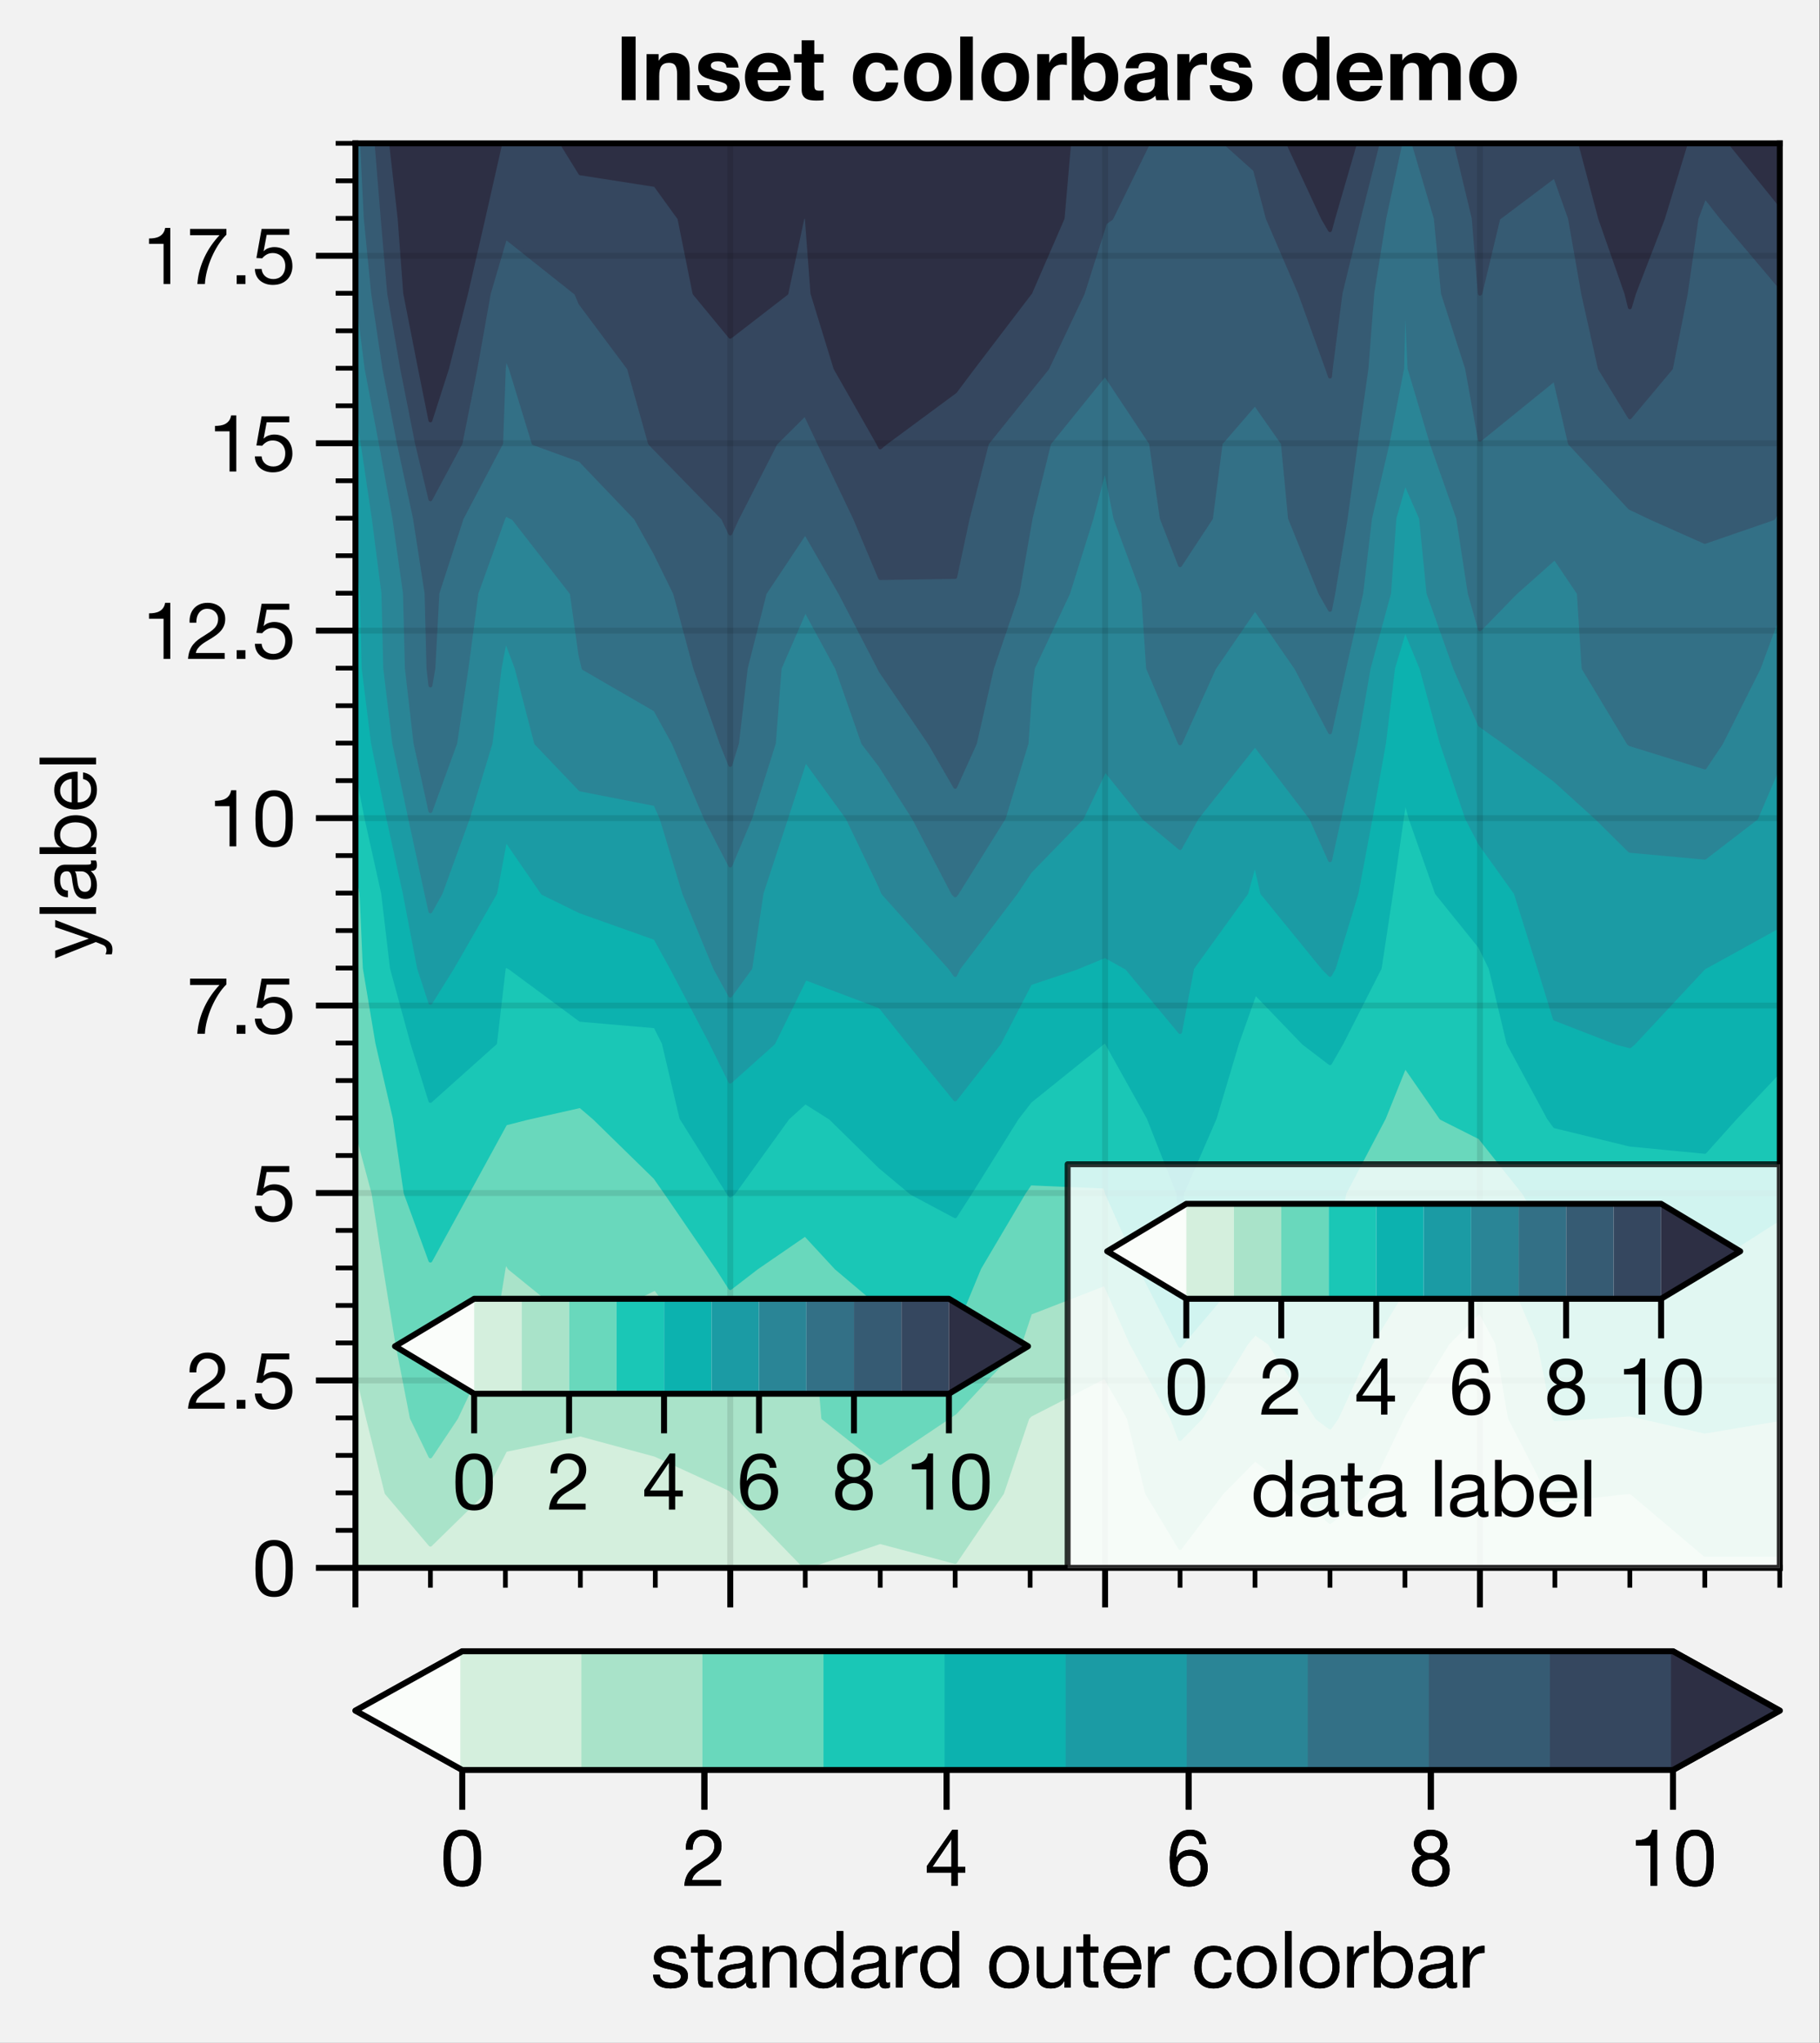 <?xml version="1.0" encoding="utf-8" standalone="no"?>
<!DOCTYPE svg PUBLIC "-//W3C//DTD SVG 1.1//EN"
  "http://www.w3.org/Graphics/SVG/1.1/DTD/svg11.dtd">
<!-- Created with matplotlib (https://matplotlib.org/) -->
<svg height="206.5pt" version="1.1" viewBox="0 0 184 206.5" width="184pt" xmlns="http://www.w3.org/2000/svg" xmlns:xlink="http://www.w3.org/1999/xlink">
 <rect x="0" y="0" width="184" height="206.5" fill="#808080" stroke="none"/>
 <defs>
  <style type="text/css">
*{stroke-linecap:butt;stroke-linejoin:round;}
  </style>
 </defs>
 <g id="figure_1">
  <g id="patch_1">
   <path d="M 0 206.5 
L 183.935 206.5 
L 183.935 -0.265 
L 0 -0.265 
z
" style="fill:#f2f2f2;"/>
  </g>
  <g id="axes_1">
   <g id="patch_2">
    <path d="M 35.935 158.49 
L 179.935 158.49 
L 179.935 14.49 
L 35.935 14.49 
z
" style="fill:#ffffff;"/>
   </g>
   <g id="PathCollection_1"/>
   <g id="PathCollection_2">
    <defs>
     <path d="M 43.514 -48.01 
L 51.093 -48.01 
L 58.672 -48.01 
L 66.251 -48.01 
L 73.83 -48.01 
L 81.409 -48.01 
L 88.988 -48.01 
L 96.567 -48.01 
L 104.146 -48.01 
L 111.724 -48.01 
L 119.303 -48.01 
L 126.882 -48.01 
L 134.461 -48.01 
L 142.04 -48.01 
L 149.619 -48.01 
L 157.198 -48.01 
L 164.777 -48.01 
L 172.356 -48.01 
L 179.935 -48.01 
L 179.935 -49.351 
L 172.356 -49.342 
L 164.977 -55.589 
L 164.777 -55.666 
L 163.82 -55.589 
L 157.198 -54.832 
L 156.555 -55.589 
L 152.647 -63.168 
L 151.351 -70.747 
L 149.619 -73.999 
L 146.381 -70.747 
L 142.04 -63.685 
L 141.775 -63.168 
L 138.15 -55.589 
L 134.461 -52.644 
L 131.268 -55.589 
L 126.882 -59.006 
L 123.516 -55.589 
L 119.303 -50.025 
L 115.956 -55.589 
L 114.112 -63.168 
L 111.724 -67.348 
L 104.146 -63.46 
L 103.874 -63.168 
L 101.311 -55.589 
L 96.567 -48.611 
L 88.988 -50.624 
L 81.409 -48.079 
L 74.142 -55.589 
L 73.83 -55.953 
L 66.251 -59.44 
L 58.672 -61.497 
L 51.093 -59.924 
L 48.857 -55.589 
L 43.514 -50.36 
L 39.084 -55.589 
L 37.198 -63.168 
L 35.935 -68.528 
L 35.935 -63.168 
L 35.935 -55.589 
L 35.935 -48.01 
z
" id="m39bd6737e3" style="stroke:#d4efdd;stroke-width:0.4;"/>
    </defs>
    <g clip-path="url(#p38f004f53d)">
     <use style="fill:#d4efdd;stroke:#d4efdd;stroke-width:0.4;" x="0" xlink:href="#m39bd6737e3" y="206.5"/>
    </g>
   </g>
   <g id="PathCollection_3">
    <defs>
     <path d="M 43.514 -50.36 
L 48.857 -55.589 
L 51.093 -59.924 
L 58.672 -61.497 
L 66.251 -59.44 
L 73.83 -55.953 
L 74.142 -55.589 
L 81.409 -48.079 
L 88.988 -50.624 
L 96.567 -48.611 
L 101.311 -55.589 
L 103.874 -63.168 
L 104.146 -63.46 
L 111.724 -67.348 
L 114.112 -63.168 
L 115.956 -55.589 
L 119.303 -50.025 
L 123.516 -55.589 
L 126.882 -59.006 
L 131.268 -55.589 
L 134.461 -52.644 
L 138.15 -55.589 
L 141.775 -63.168 
L 142.04 -63.685 
L 146.381 -70.747 
L 149.619 -73.999 
L 151.351 -70.747 
L 152.647 -63.168 
L 156.555 -55.589 
L 157.198 -54.832 
L 163.82 -55.589 
L 164.777 -55.666 
L 164.977 -55.589 
L 172.356 -49.342 
L 179.935 -49.351 
L 179.935 -55.589 
L 179.935 -63.054 
L 172.356 -61.784 
L 166.331 -63.168 
L 164.777 -63.52 
L 159.554 -63.168 
L 157.198 -63.036 
L 157.124 -63.168 
L 155.613 -70.747 
L 152.379 -78.326 
L 149.619 -82.636 
L 144.035 -78.326 
L 142.04 -76.318 
L 138.626 -70.747 
L 135.139 -63.168 
L 134.461 -62.202 
L 133.168 -63.168 
L 128.336 -70.747 
L 126.882 -71.752 
L 126.025 -70.747 
L 121.385 -63.168 
L 119.303 -61.043 
L 118.482 -63.168 
L 114.375 -70.747 
L 111.724 -76.725 
L 104.146 -73.785 
L 103.14 -70.747 
L 96.567 -63.71 
L 95.778 -63.168 
L 88.988 -58.618 
L 83.235 -63.168 
L 82.584 -70.747 
L 81.409 -71.743 
L 80.229 -70.747 
L 73.83 -65.779 
L 70.423 -70.747 
L 66.251 -76.262 
L 58.672 -72.517 
L 51.511 -78.326 
L 51.093 -79.016 
L 50.921 -78.326 
L 49.687 -70.747 
L 46.11 -63.168 
L 43.514 -59.282 
L 41.635 -63.168 
L 40.16 -70.747 
L 38.934 -78.326 
L 37.759 -85.905 
L 35.935 -92.681 
L 35.935 -85.905 
L 35.935 -78.326 
L 35.935 -70.747 
L 35.935 -68.528 
L 37.198 -63.168 
L 39.084 -55.589 
z
" id="m2f08be9951" style="stroke:#a9e3c9;stroke-width:0.4;"/>
    </defs>
    <g clip-path="url(#p38f004f53d)">
     <use style="fill:#a9e3c9;stroke:#a9e3c9;stroke-width:0.4;" x="0" xlink:href="#m2f08be9951" y="206.5"/>
    </g>
   </g>
   <g id="PathCollection_4">
    <defs>
     <path d="M 43.514 -59.282 
L 46.11 -63.168 
L 49.687 -70.747 
L 50.921 -78.326 
L 51.093 -79.016 
L 51.511 -78.326 
L 58.672 -72.517 
L 66.251 -76.262 
L 70.423 -70.747 
L 73.83 -65.779 
L 80.229 -70.747 
L 81.409 -71.743 
L 82.584 -70.747 
L 83.235 -63.168 
L 88.988 -58.618 
L 95.778 -63.168 
L 96.567 -63.71 
L 103.14 -70.747 
L 104.146 -73.785 
L 111.724 -76.725 
L 114.375 -70.747 
L 118.482 -63.168 
L 119.303 -61.043 
L 121.385 -63.168 
L 126.025 -70.747 
L 126.882 -71.752 
L 128.336 -70.747 
L 133.168 -63.168 
L 134.461 -62.202 
L 135.139 -63.168 
L 138.626 -70.747 
L 142.04 -76.318 
L 144.035 -78.326 
L 149.619 -82.636 
L 152.379 -78.326 
L 155.613 -70.747 
L 157.124 -63.168 
L 157.198 -63.036 
L 159.554 -63.168 
L 164.777 -63.52 
L 166.331 -63.168 
L 172.356 -61.784 
L 179.935 -63.054 
L 179.935 -63.168 
L 179.935 -70.747 
L 179.935 -78.326 
L 179.935 -83.34 
L 172.356 -78.488 
L 164.777 -79.467 
L 157.198 -80.617 
L 154.077 -85.905 
L 149.619 -91.513 
L 145.71 -93.484 
L 142.04 -98.776 
L 139.91 -93.484 
L 135.928 -85.905 
L 134.461 -78.929 
L 126.882 -82.18 
L 125.942 -78.326 
L 119.518 -70.747 
L 119.303 -70.451 
L 119.146 -70.747 
L 115.263 -78.326 
L 111.906 -85.905 
L 111.724 -86.551 
L 104.146 -86.875 
L 103.489 -85.905 
L 99.009 -78.326 
L 96.567 -72.422 
L 88.988 -74.585 
L 84.556 -78.326 
L 81.409 -81.73 
L 76.458 -78.326 
L 73.83 -76.298 
L 72.538 -78.326 
L 67.346 -85.905 
L 66.251 -87.471 
L 60.101 -93.484 
L 58.672 -94.703 
L 53.266 -93.484 
L 51.093 -92.928 
L 47.256 -85.905 
L 43.514 -79.074 
L 41.012 -85.905 
L 39.908 -93.484 
L 38.152 -101.063 
L 36.882 -108.642 
L 36.546 -116.221 
L 35.935 -118.953 
L 35.935 -116.221 
L 35.935 -108.642 
L 35.935 -101.063 
L 35.935 -93.484 
L 35.935 -92.681 
L 37.759 -85.905 
L 38.934 -78.326 
L 40.16 -70.747 
L 41.635 -63.168 
z
" id="md8f4944c77" style="stroke:#69d8bc;stroke-width:0.4;"/>
    </defs>
    <g clip-path="url(#p38f004f53d)">
     <use style="fill:#69d8bc;stroke:#69d8bc;stroke-width:0.4;" x="0" xlink:href="#md8f4944c77" y="206.5"/>
    </g>
   </g>
   <g id="PathCollection_5">
    <defs>
     <path d="M 119.303 -70.451 
L 119.518 -70.747 
L 125.942 -78.326 
L 126.882 -82.18 
L 134.461 -78.929 
L 135.928 -85.905 
L 139.91 -93.484 
L 142.04 -98.776 
L 145.71 -93.484 
L 149.619 -91.513 
L 154.077 -85.905 
L 157.198 -80.617 
L 164.777 -79.467 
L 172.356 -78.488 
L 179.935 -83.34 
L 179.935 -85.905 
L 179.935 -93.484 
L 179.935 -98.273 
L 175.417 -93.484 
L 172.356 -90.067 
L 164.777 -90.798 
L 157.198 -92.648 
L 156.589 -93.484 
L 152.503 -101.063 
L 150.699 -108.642 
L 149.619 -110.828 
L 145.271 -116.221 
L 142.603 -123.799 
L 142.04 -125.874 
L 141.728 -123.799 
L 140.637 -116.221 
L 139.485 -108.642 
L 135.628 -101.063 
L 134.461 -99.031 
L 131.799 -101.063 
L 126.882 -106.168 
L 125.073 -101.063 
L 122.811 -93.484 
L 119.519 -85.905 
L 119.303 -82.308 
L 119.121 -85.905 
L 116.133 -93.484 
L 111.9 -101.063 
L 111.724 -101.246 
L 111.44 -101.063 
L 104.146 -95.198 
L 102.809 -93.484 
L 98.076 -85.905 
L 96.567 -83.558 
L 92.16 -85.905 
L 88.988 -88.555 
L 83.971 -93.484 
L 81.409 -95.099 
L 79.629 -93.484 
L 74.157 -85.905 
L 73.83 -85.651 
L 73.644 -85.905 
L 68.891 -93.484 
L 67.107 -101.063 
L 66.251 -102.76 
L 58.672 -103.412 
L 51.606 -108.642 
L 51.093 -108.917 
L 50.932 -108.642 
L 50.048 -101.063 
L 43.514 -95.218 
L 41.692 -101.063 
L 39.624 -108.642 
L 38.732 -116.221 
L 37.048 -123.799 
L 35.935 -129.424 
L 35.935 -123.799 
L 35.935 -118.953 
L 36.546 -116.221 
L 36.882 -108.642 
L 38.152 -101.063 
L 39.908 -93.484 
L 41.012 -85.905 
L 43.514 -79.074 
L 47.256 -85.905 
L 51.093 -92.928 
L 53.266 -93.484 
L 58.672 -94.703 
L 60.101 -93.484 
L 66.251 -87.471 
L 67.346 -85.905 
L 72.538 -78.326 
L 73.83 -76.298 
L 76.458 -78.326 
L 81.409 -81.73 
L 84.556 -78.326 
L 88.988 -74.585 
L 96.567 -72.422 
L 99.009 -78.326 
L 103.489 -85.905 
L 104.146 -86.875 
L 111.724 -86.551 
L 111.906 -85.905 
L 115.263 -78.326 
L 119.146 -70.747 
z
" id="mfc848120a0" style="stroke:#1ac7b6;stroke-width:0.4;"/>
    </defs>
    <g clip-path="url(#p38f004f53d)">
     <use style="fill:#1ac7b6;stroke:#1ac7b6;stroke-width:0.4;" x="0" xlink:href="#mfc848120a0" y="206.5"/>
    </g>
   </g>
   <g id="PathCollection_6">
    <defs>
     <path d="M 73.83 -85.651 
L 74.157 -85.905 
L 79.629 -93.484 
L 81.409 -95.099 
L 83.971 -93.484 
L 88.988 -88.555 
L 92.16 -85.905 
L 96.567 -83.558 
L 98.076 -85.905 
L 102.809 -93.484 
L 104.146 -95.198 
L 111.44 -101.063 
L 111.724 -101.246 
L 111.9 -101.063 
L 116.133 -93.484 
L 119.121 -85.905 
L 119.303 -82.308 
L 119.519 -85.905 
L 122.811 -93.484 
L 125.073 -101.063 
L 126.882 -106.168 
L 131.799 -101.063 
L 134.461 -99.031 
L 135.628 -101.063 
L 139.485 -108.642 
L 140.637 -116.221 
L 141.728 -123.799 
L 142.04 -125.874 
L 142.603 -123.799 
L 145.271 -116.221 
L 149.619 -110.828 
L 150.699 -108.642 
L 152.503 -101.063 
L 156.589 -93.484 
L 157.198 -92.648 
L 164.777 -90.798 
L 172.356 -90.067 
L 175.417 -93.484 
L 179.935 -98.273 
L 179.935 -101.063 
L 179.935 -108.642 
L 179.935 -112.913 
L 172.356 -108.728 
L 172.221 -108.642 
L 165.156 -101.063 
L 164.777 -100.739 
L 163.514 -101.063 
L 157.198 -103.515 
L 155.622 -108.642 
L 153.243 -116.221 
L 149.619 -121.282 
L 148.315 -123.799 
L 145.762 -131.378 
L 143.706 -138.957 
L 142.04 -142.987 
L 140.836 -138.957 
L 139.92 -131.378 
L 138.566 -123.799 
L 137.143 -116.221 
L 134.846 -108.642 
L 134.461 -107.956 
L 133.789 -108.642 
L 127.614 -116.221 
L 126.882 -119.415 
L 125.997 -116.221 
L 120.526 -108.642 
L 119.303 -102.18 
L 113.927 -108.642 
L 111.724 -109.871 
L 108.746 -108.642 
L 104.146 -107.105 
L 101.018 -101.063 
L 96.567 -95.364 
L 91.93 -101.063 
L 88.988 -104.754 
L 81.409 -107.627 
L 78.183 -101.063 
L 73.83 -97.172 
L 71.911 -101.063 
L 67.925 -108.642 
L 66.251 -111.67 
L 58.672 -114.364 
L 54.877 -116.221 
L 51.093 -121.717 
L 50.063 -116.221 
L 45.703 -108.642 
L 43.514 -105.132 
L 42.366 -108.642 
L 40.918 -116.221 
L 39.257 -123.799 
L 37.708 -131.378 
L 36.763 -138.957 
L 36.577 -146.536 
L 35.935 -152.043 
L 35.935 -146.536 
L 35.935 -138.957 
L 35.935 -131.378 
L 35.935 -129.424 
L 37.048 -123.799 
L 38.732 -116.221 
L 39.624 -108.642 
L 41.692 -101.063 
L 43.514 -95.218 
L 50.048 -101.063 
L 50.932 -108.642 
L 51.093 -108.917 
L 51.606 -108.642 
L 58.672 -103.412 
L 66.251 -102.76 
L 67.107 -101.063 
L 68.891 -93.484 
L 73.644 -85.905 
z
" id="m4134fd143f" style="stroke:#0cb2af;stroke-width:0.4;"/>
    </defs>
    <g clip-path="url(#p38f004f53d)">
     <use style="fill:#0cb2af;stroke:#0cb2af;stroke-width:0.4;" x="0" xlink:href="#m4134fd143f" y="206.5"/>
    </g>
   </g>
   <g id="PathCollection_7">
    <defs>
     <path d="M 73.83 -97.172 
L 78.183 -101.063 
L 81.409 -107.627 
L 88.988 -104.754 
L 91.93 -101.063 
L 96.567 -95.364 
L 101.018 -101.063 
L 104.146 -107.105 
L 108.746 -108.642 
L 111.724 -109.871 
L 113.927 -108.642 
L 119.303 -102.18 
L 120.526 -108.642 
L 125.997 -116.221 
L 126.882 -119.415 
L 127.614 -116.221 
L 133.789 -108.642 
L 134.461 -107.956 
L 134.846 -108.642 
L 137.143 -116.221 
L 138.566 -123.799 
L 139.92 -131.378 
L 140.836 -138.957 
L 142.04 -142.987 
L 143.706 -138.957 
L 145.762 -131.378 
L 148.315 -123.799 
L 149.619 -121.282 
L 153.243 -116.221 
L 155.622 -108.642 
L 157.198 -103.515 
L 163.514 -101.063 
L 164.777 -100.739 
L 165.156 -101.063 
L 172.221 -108.642 
L 172.356 -108.728 
L 179.935 -112.913 
L 179.935 -116.221 
L 179.935 -123.799 
L 179.935 -129.366 
L 177.552 -123.799 
L 172.356 -119.801 
L 164.777 -120.498 
L 161.444 -123.799 
L 157.198 -127.645 
L 152.207 -131.378 
L 149.619 -133.218 
L 147.118 -138.957 
L 144.418 -146.536 
L 143.668 -154.115 
L 142.04 -157.834 
L 140.972 -154.115 
L 140.433 -146.536 
L 138.369 -138.957 
L 137.049 -131.378 
L 135.403 -123.799 
L 134.461 -119.544 
L 132.557 -123.799 
L 126.882 -131.238 
L 120.98 -123.799 
L 119.303 -120.776 
L 115.667 -123.799 
L 111.724 -128.715 
L 109.366 -123.799 
L 104.146 -118.428 
L 102.672 -116.221 
L 96.912 -108.642 
L 96.567 -107.94 
L 96.071 -108.642 
L 89.293 -116.221 
L 88.988 -116.951 
L 85.704 -123.799 
L 81.409 -129.723 
L 79.479 -123.799 
L 76.994 -116.221 
L 75.857 -108.642 
L 73.83 -105.859 
L 72.304 -108.642 
L 69.172 -116.221 
L 66.881 -123.799 
L 66.251 -125.215 
L 58.672 -126.697 
L 54.205 -131.378 
L 52.237 -138.957 
L 51.093 -142.006 
L 50.51 -138.957 
L 49.593 -131.378 
L 47.3 -123.799 
L 44.548 -116.221 
L 43.514 -114.373 
L 43.104 -116.221 
L 41.465 -123.799 
L 39.857 -131.378 
L 38.948 -138.957 
L 38.759 -146.536 
L 37.787 -154.115 
L 36.663 -161.694 
L 35.935 -165.588 
L 35.935 -161.694 
L 35.935 -154.115 
L 35.935 -152.043 
L 36.577 -146.536 
L 36.763 -138.957 
L 37.708 -131.378 
L 39.257 -123.799 
L 40.918 -116.221 
L 42.366 -108.642 
L 43.514 -105.132 
L 45.703 -108.642 
L 50.063 -116.221 
L 51.093 -121.717 
L 54.877 -116.221 
L 58.672 -114.364 
L 66.251 -111.67 
L 67.925 -108.642 
L 71.911 -101.063 
z
" id="m800fb5d982" style="stroke:#1b9ba4;stroke-width:0.4;"/>
    </defs>
    <g clip-path="url(#p38f004f53d)">
     <use style="fill:#1b9ba4;stroke:#1b9ba4;stroke-width:0.4;" x="0" xlink:href="#m800fb5d982" y="206.5"/>
    </g>
   </g>
   <g id="PathCollection_8">
    <defs>
     <path d="M 73.83 -105.859 
L 75.857 -108.642 
L 76.994 -116.221 
L 79.479 -123.799 
L 81.409 -129.723 
L 85.704 -123.799 
L 88.988 -116.951 
L 89.293 -116.221 
L 96.071 -108.642 
L 96.567 -107.94 
L 96.912 -108.642 
L 102.672 -116.221 
L 104.146 -118.428 
L 109.366 -123.799 
L 111.724 -128.715 
L 115.667 -123.799 
L 119.303 -120.776 
L 120.98 -123.799 
L 126.882 -131.238 
L 132.557 -123.799 
L 134.461 -119.544 
L 135.403 -123.799 
L 137.049 -131.378 
L 138.369 -138.957 
L 140.433 -146.536 
L 140.972 -154.115 
L 142.04 -157.834 
L 143.668 -154.115 
L 144.418 -146.536 
L 147.118 -138.957 
L 149.619 -133.218 
L 152.207 -131.378 
L 157.198 -127.645 
L 161.444 -123.799 
L 164.777 -120.498 
L 172.356 -119.801 
L 177.552 -123.799 
L 179.935 -129.366 
L 179.935 -131.378 
L 179.935 -138.957 
L 179.935 -144.736 
L 177.804 -138.957 
L 173.999 -131.378 
L 172.356 -128.927 
L 164.777 -131.276 
L 164.659 -131.378 
L 160.099 -138.957 
L 159.621 -146.536 
L 157.198 -150.128 
L 153.159 -146.536 
L 149.619 -142.895 
L 148.589 -146.536 
L 147.422 -154.115 
L 144.749 -161.694 
L 142.5 -169.273 
L 142.157 -176.852 
L 142.04 -177.938 
L 141.94 -176.852 
L 141.755 -169.273 
L 140.28 -161.694 
L 138.51 -154.115 
L 137.615 -146.536 
L 135.901 -138.957 
L 134.461 -132.474 
L 131.063 -138.957 
L 126.882 -144.998 
L 122.742 -138.957 
L 119.318 -131.378 
L 119.303 -131.359 
L 119.286 -131.378 
L 116.071 -138.957 
L 115.571 -146.536 
L 112.767 -154.115 
L 111.724 -159.383 
L 110.354 -154.115 
L 107.984 -146.536 
L 104.42 -138.957 
L 104.146 -136.654 
L 103.785 -131.378 
L 101.473 -123.799 
L 96.743 -116.221 
L 96.567 -115.993 
L 96.357 -116.221 
L 92.4 -123.799 
L 88.988 -129.148 
L 87.28 -131.378 
L 84.63 -138.957 
L 81.409 -144.899 
L 78.822 -138.957 
L 78.236 -131.378 
L 75.844 -123.799 
L 73.83 -119.003 
L 71.352 -123.799 
L 68.116 -131.378 
L 66.251 -134.758 
L 58.998 -138.957 
L 58.672 -140.357 
L 57.808 -146.536 
L 51.904 -154.115 
L 51.093 -154.508 
L 50.886 -154.115 
L 48.166 -146.536 
L 47.162 -138.957 
L 46.021 -131.378 
L 43.514 -124.509 
L 42.006 -131.378 
L 41.133 -138.957 
L 40.942 -146.536 
L 39.87 -154.115 
L 38.495 -161.694 
L 37.057 -169.273 
L 36.103 -176.852 
L 35.935 -178.439 
L 35.935 -176.852 
L 35.935 -169.273 
L 35.935 -165.588 
L 36.663 -161.694 
L 37.787 -154.115 
L 38.759 -146.536 
L 38.948 -138.957 
L 39.857 -131.378 
L 41.465 -123.799 
L 43.104 -116.221 
L 43.514 -114.373 
L 44.548 -116.221 
L 47.3 -123.799 
L 49.593 -131.378 
L 50.51 -138.957 
L 51.093 -142.006 
L 52.237 -138.957 
L 54.205 -131.378 
L 58.672 -126.697 
L 66.251 -125.215 
L 66.881 -123.799 
L 69.172 -116.221 
L 72.304 -108.642 
z
" id="m2807a681fc" style="stroke:#2a8596;stroke-width:0.4;"/>
    </defs>
    <g clip-path="url(#p38f004f53d)">
     <use style="fill:#2a8596;stroke:#2a8596;stroke-width:0.4;" x="0" xlink:href="#m2807a681fc" y="206.5"/>
    </g>
   </g>
   <g id="PathCollection_9">
    <defs>
     <path d="M 96.567 -115.993 
L 96.743 -116.221 
L 101.473 -123.799 
L 103.785 -131.378 
L 104.146 -136.654 
L 104.42 -138.957 
L 107.984 -146.536 
L 110.354 -154.115 
L 111.724 -159.383 
L 112.767 -154.115 
L 115.571 -146.536 
L 116.071 -138.957 
L 119.286 -131.378 
L 119.303 -131.359 
L 119.318 -131.378 
L 122.742 -138.957 
L 126.882 -144.998 
L 131.063 -138.957 
L 134.461 -132.474 
L 135.901 -138.957 
L 137.615 -146.536 
L 138.51 -154.115 
L 140.28 -161.694 
L 141.755 -169.273 
L 141.94 -176.852 
L 142.04 -177.938 
L 142.157 -176.852 
L 142.5 -169.273 
L 144.749 -161.694 
L 147.422 -154.115 
L 148.589 -146.536 
L 149.619 -142.895 
L 153.159 -146.536 
L 157.198 -150.128 
L 159.621 -146.536 
L 160.099 -138.957 
L 164.659 -131.378 
L 164.777 -131.276 
L 172.356 -128.927 
L 173.999 -131.378 
L 177.804 -138.957 
L 179.935 -144.736 
L 179.935 -146.536 
L 179.935 -154.115 
L 179.935 -155.281 
L 179.287 -154.115 
L 172.356 -151.723 
L 166.977 -154.115 
L 164.777 -155.166 
L 158.715 -161.694 
L 157.198 -168.204 
L 149.619 -162.058 
L 148.315 -169.273 
L 145.881 -176.852 
L 145.158 -184.431 
L 142.916 -192.01 
L 142.04 -192.01 
L 141.57 -192.01 
L 139.944 -184.431 
L 138.732 -176.852 
L 138.149 -169.273 
L 137.078 -161.694 
L 136.048 -154.115 
L 134.797 -146.536 
L 134.461 -144.851 
L 133.497 -146.536 
L 130.418 -154.115 
L 129.697 -161.694 
L 126.882 -165.712 
L 123.408 -161.694 
L 122.426 -154.115 
L 119.303 -149.367 
L 117.454 -154.115 
L 116.368 -161.694 
L 111.724 -168.689 
L 106.072 -161.694 
L 104.192 -154.115 
L 104.146 -153.827 
L 102.868 -146.536 
L 100.287 -138.957 
L 98.565 -131.378 
L 96.567 -126.966 
L 94.011 -131.378 
L 88.988 -138.749 
L 88.897 -138.957 
L 84.966 -146.536 
L 81.409 -152.698 
L 77.307 -146.536 
L 75.395 -138.957 
L 74.51 -131.378 
L 73.83 -129.176 
L 72.948 -131.378 
L 70.287 -138.957 
L 68.246 -146.536 
L 66.251 -150.597 
L 64.278 -154.115 
L 58.672 -159.985 
L 53.952 -161.694 
L 51.637 -169.273 
L 51.093 -170.564 
L 50.934 -169.273 
L 50.665 -161.694 
L 46.674 -154.115 
L 44.219 -146.536 
L 43.813 -138.957 
L 43.514 -137.21 
L 43.319 -138.957 
L 43.124 -146.536 
L 41.952 -154.115 
L 40.326 -161.694 
L 38.856 -169.273 
L 37.724 -176.852 
L 36.978 -184.431 
L 36.606 -192.01 
L 35.935 -192.01 
L 35.935 -184.431 
L 35.935 -178.439 
L 36.103 -176.852 
L 37.057 -169.273 
L 38.495 -161.694 
L 39.87 -154.115 
L 40.942 -146.536 
L 41.133 -138.957 
L 42.006 -131.378 
L 43.514 -124.509 
L 46.021 -131.378 
L 47.162 -138.957 
L 48.166 -146.536 
L 50.886 -154.115 
L 51.093 -154.508 
L 51.904 -154.115 
L 57.808 -146.536 
L 58.672 -140.357 
L 58.998 -138.957 
L 66.251 -134.758 
L 68.116 -131.378 
L 71.352 -123.799 
L 73.83 -119.003 
L 75.844 -123.799 
L 78.236 -131.378 
L 78.822 -138.957 
L 81.409 -144.899 
L 84.63 -138.957 
L 87.28 -131.378 
L 88.988 -129.148 
L 92.4 -123.799 
L 96.357 -116.221 
z
" id="mfec609bc96" style="stroke:#337086;stroke-width:0.4;"/>
    </defs>
    <g clip-path="url(#p38f004f53d)">
     <use style="fill:#337086;stroke:#337086;stroke-width:0.4;" x="0" xlink:href="#mfec609bc96" y="206.5"/>
    </g>
   </g>
   <g id="PathCollection_10">
    <path clip-path="url(#p38f004f53d)" d="M 73.83 77.324 
L 74.51 75.122 
L 75.395 67.543 
L 77.307 59.964 
L 81.409 53.802 
L 84.966 59.964 
L 88.897 67.543 
L 88.988 67.751 
L 94.011 75.122 
L 96.567 79.534 
L 98.565 75.122 
L 100.287 67.543 
L 102.868 59.964 
L 104.146 52.673 
L 104.192 52.385 
L 106.072 44.806 
L 111.724 37.811 
L 116.368 44.806 
L 117.454 52.385 
L 119.303 57.133 
L 122.426 52.385 
L 123.408 44.806 
L 126.882 40.788 
L 129.697 44.806 
L 130.418 52.385 
L 133.497 59.964 
L 134.461 61.649 
L 134.797 59.964 
L 136.048 52.385 
L 137.078 44.806 
L 138.149 37.227 
L 138.732 29.648 
L 139.944 22.069 
L 141.57 14.49 
L 139.279 14.49 
L 137.365 22.069 
L 135.525 29.648 
L 134.543 37.227 
L 134.461 38.063 
L 134.173 37.227 
L 131.436 29.648 
L 128.173 22.069 
L 126.882 17.157 
L 123.901 14.49 
L 119.303 14.49 
L 116.067 14.49 
L 112.353 22.069 
L 111.724 22.514 
L 109.465 29.648 
L 105.876 37.227 
L 104.146 39.374 
L 99.782 44.806 
L 97.838 52.385 
L 96.567 58.318 
L 88.988 58.434 
L 86.445 52.385 
L 82.822 44.806 
L 81.409 41.824 
L 78.412 44.806 
L 74.537 52.385 
L 73.83 53.931 
L 73.101 52.385 
L 66.251 45.369 
L 65.71 44.806 
L 63.585 37.227 
L 58.672 30.643 
L 58.254 29.648 
L 51.093 23.958 
L 49.419 29.648 
L 48.068 37.227 
L 46.557 44.806 
L 43.514 50.473 
L 42.157 44.806 
L 40.655 37.227 
L 39.345 29.648 
L 38.689 22.069 
L 38.073 14.49 
L 36.606 14.49 
L 36.978 22.069 
L 37.724 29.648 
L 38.856 37.227 
L 40.326 44.806 
L 41.952 52.385 
L 43.124 59.964 
L 43.319 67.543 
L 43.514 69.29 
L 43.813 67.543 
L 44.219 59.964 
L 46.674 52.385 
L 50.665 44.806 
L 50.934 37.227 
L 51.093 35.936 
L 51.637 37.227 
L 53.952 44.806 
L 58.672 46.515 
L 64.278 52.385 
L 66.251 55.903 
L 68.246 59.964 
L 70.287 67.543 
L 72.948 75.122 
z
" style="fill:#365b73;stroke:#365b73;stroke-width:0.4;"/>
    <path clip-path="url(#p38f004f53d)" d="M 172.356 54.777 
L 179.287 52.385 
L 179.935 51.219 
L 179.935 44.806 
L 179.935 37.227 
L 179.935 29.648 
L 179.935 28.966 
L 174.11 22.069 
L 172.356 19.835 
L 171.519 22.069 
L 170.436 29.648 
L 168.932 37.227 
L 164.777 42.184 
L 161.741 37.227 
L 160.053 29.648 
L 158.725 22.069 
L 157.198 17.767 
L 151.48 22.069 
L 149.662 29.648 
L 149.619 29.684 
L 149.606 29.648 
L 148.994 22.069 
L 147.176 14.49 
L 142.916 14.49 
L 145.158 22.069 
L 145.881 29.648 
L 148.315 37.227 
L 149.619 44.442 
L 157.198 38.296 
L 158.715 44.806 
L 164.777 51.334 
L 166.977 52.385 
z
" style="fill:#365b73;stroke:#365b73;stroke-width:0.4;"/>
   </g>
   <g id="PathCollection_11">
    <path clip-path="url(#p38f004f53d)" d="M 73.83 53.931 
L 74.537 52.385 
L 78.412 44.806 
L 81.409 41.824 
L 82.822 44.806 
L 86.445 52.385 
L 88.988 58.434 
L 96.567 58.318 
L 97.838 52.385 
L 99.782 44.806 
L 104.146 39.374 
L 105.876 37.227 
L 109.465 29.648 
L 111.724 22.514 
L 112.353 22.069 
L 116.067 14.49 
L 111.724 14.49 
L 108.086 14.49 
L 107.426 22.069 
L 104.146 29.617 
L 104.104 29.648 
L 98.324 37.227 
L 96.567 39.571 
L 89.483 44.806 
L 88.988 45.223 
L 88.784 44.806 
L 84.466 37.227 
L 82.137 29.648 
L 81.568 22.069 
L 81.409 21.746 
L 81.119 22.069 
L 79.504 29.648 
L 73.83 34.035 
L 70.212 29.648 
L 68.689 22.069 
L 66.251 18.701 
L 58.672 17.519 
L 56.8 14.49 
L 51.093 14.49 
L 50.579 14.49 
L 48.863 22.069 
L 47.122 29.648 
L 45.202 37.227 
L 43.514 42.49 
L 42.454 37.227 
L 40.967 29.648 
L 40.401 22.069 
L 39.541 14.49 
L 38.073 14.49 
L 38.689 22.069 
L 39.345 29.648 
L 40.655 37.227 
L 42.157 44.806 
L 43.514 50.473 
L 46.557 44.806 
L 48.068 37.227 
L 49.419 29.648 
L 51.093 23.958 
L 58.254 29.648 
L 58.672 30.643 
L 63.585 37.227 
L 65.71 44.806 
L 66.251 45.369 
L 73.101 52.385 
z
" style="fill:#35475f;stroke:#35475f;stroke-width:0.4;"/>
    <path clip-path="url(#p38f004f53d)" d="M 134.461 38.063 
L 134.543 37.227 
L 135.525 29.648 
L 137.365 22.069 
L 139.279 14.49 
L 136.988 14.49 
L 134.785 22.069 
L 134.461 23.268 
L 133.759 22.069 
L 130.234 14.49 
L 126.882 14.49 
L 123.901 14.49 
L 126.882 17.157 
L 128.173 22.069 
L 131.436 29.648 
L 134.173 37.227 
z
" style="fill:#35475f;stroke:#35475f;stroke-width:0.4;"/>
    <path clip-path="url(#p38f004f53d)" d="M 164.777 42.184 
L 168.932 37.227 
L 170.436 29.648 
L 171.519 22.069 
L 172.356 19.835 
L 174.11 22.069 
L 179.935 28.966 
L 179.935 22.069 
L 179.935 20.659 
L 174.94 14.49 
L 172.356 14.49 
L 170.437 14.49 
L 168.123 22.069 
L 165.198 29.648 
L 164.777 31.063 
L 164.426 29.648 
L 161.774 22.069 
L 159.762 14.49 
L 157.198 14.49 
L 149.619 14.49 
L 147.176 14.49 
L 148.994 22.069 
L 149.606 29.648 
L 149.619 29.684 
L 149.662 29.648 
L 151.48 22.069 
L 157.198 17.767 
L 158.725 22.069 
L 160.053 29.648 
L 161.741 37.227 
z
" style="fill:#35475f;stroke:#35475f;stroke-width:0.4;"/>
   </g>
   <g id="PathCollection_12">
    <path clip-path="url(#p38f004f53d)" d="M 88.988 45.223 
L 89.483 44.806 
L 96.567 39.571 
L 98.324 37.227 
L 104.104 29.648 
L 104.146 29.617 
L 107.426 22.069 
L 108.086 14.49 
L 104.146 14.49 
L 96.567 14.49 
L 88.988 14.49 
L 81.409 14.49 
L 73.83 14.49 
L 66.251 14.49 
L 58.672 14.49 
L 56.8 14.49 
L 58.672 17.519 
L 66.251 18.701 
L 68.689 22.069 
L 70.212 29.648 
L 73.83 34.035 
L 79.504 29.648 
L 81.119 22.069 
L 81.409 21.746 
L 81.568 22.069 
L 82.137 29.648 
L 84.466 37.227 
L 88.784 44.806 
z
" style="fill:#2d2f44;stroke:#2d2f44;stroke-width:0.4;"/>
    <path clip-path="url(#p38f004f53d)" d="M 43.514 42.49 
L 45.202 37.227 
L 47.122 29.648 
L 48.863 22.069 
L 50.579 14.49 
L 43.514 14.49 
L 39.541 14.49 
L 40.401 22.069 
L 40.967 29.648 
L 42.454 37.227 
z
" style="fill:#2d2f44;stroke:#2d2f44;stroke-width:0.4;"/>
    <path clip-path="url(#p38f004f53d)" d="M 164.777 31.063 
L 165.198 29.648 
L 168.123 22.069 
L 170.437 14.49 
L 164.777 14.49 
L 159.762 14.49 
L 161.774 22.069 
L 164.426 29.648 
z
" style="fill:#2d2f44;stroke:#2d2f44;stroke-width:0.4;"/>
    <path clip-path="url(#p38f004f53d)" d="M 134.461 23.268 
L 134.785 22.069 
L 136.988 14.49 
L 134.461 14.49 
L 130.234 14.49 
L 133.759 22.069 
z
" style="fill:#2d2f44;stroke:#2d2f44;stroke-width:0.4;"/>
    <path clip-path="url(#p38f004f53d)" d="M 179.935 20.659 
L 179.935 14.49 
L 174.94 14.49 
z
" style="fill:#2d2f44;stroke:#2d2f44;stroke-width:0.4;"/>
   </g>
   <g id="matplotlib.axis_1">
    <g id="xtick_1">
     <g id="line2d_1">
      <path clip-path="url(#p38f004f53d)" d="M 35.935 158.49 
L 35.935 14.49 
" style="fill:none;stroke:#000000;stroke-linecap:square;stroke-opacity:0.1;stroke-width:0.6;"/>
     </g>
     <g id="line2d_2">
      <defs>
       <path d="M 0 0 
L 0 4 
" id="mf1439990ba" style="stroke:#000000;stroke-width:0.6;"/>
      </defs>
      <g>
       <use style="stroke:#000000;stroke-width:0.6;" x="35.935" xlink:href="#mf1439990ba" y="158.49"/>
      </g>
     </g>
    </g>
    <g id="xtick_2">
     <g id="line2d_3">
      <path clip-path="url(#p38f004f53d)" d="M 73.83 158.49 
L 73.83 14.49 
" style="fill:none;stroke:#000000;stroke-linecap:square;stroke-opacity:0.1;stroke-width:0.6;"/>
     </g>
     <g id="line2d_4">
      <g>
       <use style="stroke:#000000;stroke-width:0.6;" x="73.83" xlink:href="#mf1439990ba" y="158.49"/>
      </g>
     </g>
    </g>
    <g id="xtick_3">
     <g id="line2d_5">
      <path clip-path="url(#p38f004f53d)" d="M 111.724 158.49 
L 111.724 14.49 
" style="fill:none;stroke:#000000;stroke-linecap:square;stroke-opacity:0.1;stroke-width:0.6;"/>
     </g>
     <g id="line2d_6">
      <g>
       <use style="stroke:#000000;stroke-width:0.6;" x="111.724" xlink:href="#mf1439990ba" y="158.49"/>
      </g>
     </g>
    </g>
    <g id="xtick_4">
     <g id="line2d_7">
      <path clip-path="url(#p38f004f53d)" d="M 149.619 158.49 
L 149.619 14.49 
" style="fill:none;stroke:#000000;stroke-linecap:square;stroke-opacity:0.1;stroke-width:0.6;"/>
     </g>
     <g id="line2d_8">
      <g>
       <use style="stroke:#000000;stroke-width:0.6;" x="149.619" xlink:href="#mf1439990ba" y="158.49"/>
      </g>
     </g>
    </g>
    <g id="xtick_5">
     <g id="line2d_9">
      <defs>
       <path d="M 0 0 
L 0 2 
" id="m76512f2bd0" style="stroke:#000000;stroke-width:0.48;"/>
      </defs>
      <g>
       <use style="stroke:#000000;stroke-width:0.48;" x="43.514" xlink:href="#m76512f2bd0" y="158.49"/>
      </g>
     </g>
    </g>
    <g id="xtick_6">
     <g id="line2d_10">
      <g>
       <use style="stroke:#000000;stroke-width:0.48;" x="51.093" xlink:href="#m76512f2bd0" y="158.49"/>
      </g>
     </g>
    </g>
    <g id="xtick_7">
     <g id="line2d_11">
      <g>
       <use style="stroke:#000000;stroke-width:0.48;" x="58.672" xlink:href="#m76512f2bd0" y="158.49"/>
      </g>
     </g>
    </g>
    <g id="xtick_8">
     <g id="line2d_12">
      <g>
       <use style="stroke:#000000;stroke-width:0.48;" x="66.251" xlink:href="#m76512f2bd0" y="158.49"/>
      </g>
     </g>
    </g>
    <g id="xtick_9">
     <g id="line2d_13">
      <g>
       <use style="stroke:#000000;stroke-width:0.48;" x="81.409" xlink:href="#m76512f2bd0" y="158.49"/>
      </g>
     </g>
    </g>
    <g id="xtick_10">
     <g id="line2d_14">
      <g>
       <use style="stroke:#000000;stroke-width:0.48;" x="88.988" xlink:href="#m76512f2bd0" y="158.49"/>
      </g>
     </g>
    </g>
    <g id="xtick_11">
     <g id="line2d_15">
      <g>
       <use style="stroke:#000000;stroke-width:0.48;" x="96.567" xlink:href="#m76512f2bd0" y="158.49"/>
      </g>
     </g>
    </g>
    <g id="xtick_12">
     <g id="line2d_16">
      <g>
       <use style="stroke:#000000;stroke-width:0.48;" x="104.146" xlink:href="#m76512f2bd0" y="158.49"/>
      </g>
     </g>
    </g>
    <g id="xtick_13">
     <g id="line2d_17">
      <g>
       <use style="stroke:#000000;stroke-width:0.48;" x="119.303" xlink:href="#m76512f2bd0" y="158.49"/>
      </g>
     </g>
    </g>
    <g id="xtick_14">
     <g id="line2d_18">
      <g>
       <use style="stroke:#000000;stroke-width:0.48;" x="126.882" xlink:href="#m76512f2bd0" y="158.49"/>
      </g>
     </g>
    </g>
    <g id="xtick_15">
     <g id="line2d_19">
      <g>
       <use style="stroke:#000000;stroke-width:0.48;" x="134.461" xlink:href="#m76512f2bd0" y="158.49"/>
      </g>
     </g>
    </g>
    <g id="xtick_16">
     <g id="line2d_20">
      <g>
       <use style="stroke:#000000;stroke-width:0.48;" x="142.04" xlink:href="#m76512f2bd0" y="158.49"/>
      </g>
     </g>
    </g>
    <g id="xtick_17">
     <g id="line2d_21">
      <g>
       <use style="stroke:#000000;stroke-width:0.48;" x="157.198" xlink:href="#m76512f2bd0" y="158.49"/>
      </g>
     </g>
    </g>
    <g id="xtick_18">
     <g id="line2d_22">
      <g>
       <use style="stroke:#000000;stroke-width:0.48;" x="164.777" xlink:href="#m76512f2bd0" y="158.49"/>
      </g>
     </g>
    </g>
    <g id="xtick_19">
     <g id="line2d_23">
      <g>
       <use style="stroke:#000000;stroke-width:0.48;" x="172.356" xlink:href="#m76512f2bd0" y="158.49"/>
      </g>
     </g>
    </g>
    <g id="xtick_20">
     <g id="line2d_24">
      <g>
       <use style="stroke:#000000;stroke-width:0.48;" x="179.935" xlink:href="#m76512f2bd0" y="158.49"/>
      </g>
     </g>
    </g>
   </g>
   <g id="matplotlib.axis_2">
    <g id="ytick_1">
     <g id="line2d_25">
      <path clip-path="url(#p38f004f53d)" d="M 35.935 158.49 
L 179.935 158.49 
" style="fill:none;stroke:#000000;stroke-linecap:square;stroke-opacity:0.1;stroke-width:0.6;"/>
     </g>
     <g id="line2d_26">
      <defs>
       <path d="M 0 0 
L -4 0 
" id="md1947ceb3d" style="stroke:#000000;stroke-width:0.6;"/>
      </defs>
      <g>
       <use style="stroke:#000000;stroke-width:0.6;" x="35.935" xlink:href="#md1947ceb3d" y="158.49"/>
      </g>
     </g>
     <g id="text_1">
      <!-- 0 -->
      <defs>
       <path d="M 13.203 34.906 
Q 13.203 37.5 13.25 40.641 
Q 13.297 43.797 13.75 46.938 
Q 14.203 50.094 15.047 53.094 
Q 15.906 56.094 17.547 58.344 
Q 19.203 60.594 21.703 62 
Q 24.203 63.406 27.797 63.406 
Q 31.406 63.406 33.906 62 
Q 36.406 60.594 38.047 58.344 
Q 39.703 56.094 40.547 53.094 
Q 41.406 50.094 41.844 46.938 
Q 42.297 43.797 42.344 40.641 
Q 42.406 37.5 42.406 34.906 
Q 42.406 30.906 42.156 25.953 
Q 41.906 21 40.547 16.641 
Q 39.203 12.297 36.203 9.297 
Q 33.203 6.297 27.797 6.297 
Q 22.406 6.297 19.406 9.297 
Q 16.406 12.297 15.047 16.641 
Q 13.703 21 13.453 25.953 
Q 13.203 30.906 13.203 34.906 
z
M 4.203 34.797 
Q 4.203 30.906 4.391 26.703 
Q 4.594 22.5 5.391 18.5 
Q 6.203 14.5 7.703 10.953 
Q 9.203 7.406 11.797 4.703 
Q 14.406 2 18.344 0.453 
Q 22.297 -1.094 27.797 -1.094 
Q 33.406 -1.094 37.297 0.453 
Q 41.203 2 43.797 4.703 
Q 46.406 7.406 47.906 10.953 
Q 49.406 14.5 50.203 18.5 
Q 51 22.5 51.203 26.703 
Q 51.406 30.906 51.406 34.797 
Q 51.406 38.703 51.203 42.891 
Q 51 47.094 50.203 51.094 
Q 49.406 55.094 47.906 58.688 
Q 46.406 62.297 43.797 65 
Q 41.203 67.703 37.25 69.297 
Q 33.297 70.906 27.797 70.906 
Q 22.297 70.906 18.344 69.297 
Q 14.406 67.703 11.797 65 
Q 9.203 62.297 7.703 58.688 
Q 6.203 55.094 5.391 51.094 
Q 4.594 47.094 4.391 42.891 
Q 4.203 38.703 4.203 34.797 
z
" id="HelveticaNeue-48"/>
      </defs>
      <g transform="translate(25.488 161.346)scale(0.08 -0.08)">
       <use xlink:href="#HelveticaNeue-48"/>
      </g>
     </g>
    </g>
    <g id="ytick_2">
     <g id="line2d_27">
      <path clip-path="url(#p38f004f53d)" d="M 35.935 139.543 
L 179.935 139.543 
" style="fill:none;stroke:#000000;stroke-linecap:square;stroke-opacity:0.1;stroke-width:0.6;"/>
     </g>
     <g id="line2d_28">
      <g>
       <use style="stroke:#000000;stroke-width:0.6;" x="35.935" xlink:href="#md1947ceb3d" y="139.543"/>
      </g>
     </g>
     <g id="text_2">
      <!-- 2.5 -->
      <defs>
       <path d="M 4.406 45.797 
L 12.906 45.797 
Q 12.797 49 13.547 52.141 
Q 14.297 55.297 16 57.797 
Q 17.703 60.297 20.344 61.844 
Q 23 63.406 26.703 63.406 
Q 29.5 63.406 32 62.5 
Q 34.5 61.594 36.344 59.891 
Q 38.203 58.203 39.297 55.844 
Q 40.406 53.5 40.406 50.594 
Q 40.406 46.906 39.25 44.094 
Q 38.094 41.297 35.844 38.891 
Q 33.594 36.5 30.188 34.141 
Q 26.797 31.797 22.297 29 
Q 18.594 26.797 15.188 24.297 
Q 11.797 21.797 9.094 18.5 
Q 6.406 15.203 4.656 10.75 
Q 2.906 6.297 2.406 0 
L 48.703 0 
L 48.703 7.5 
L 12.297 7.5 
Q 12.906 10.797 14.844 13.344 
Q 16.797 15.906 19.547 18.094 
Q 22.297 20.297 25.594 22.25 
Q 28.906 24.203 32.203 26.203 
Q 35.5 28.297 38.594 30.594 
Q 41.703 32.906 44.094 35.75 
Q 46.5 38.594 47.953 42.188 
Q 49.406 45.797 49.406 50.5 
Q 49.406 55.5 47.656 59.297 
Q 45.906 63.094 42.906 65.641 
Q 39.906 68.203 35.844 69.547 
Q 31.797 70.906 27.203 70.906 
Q 21.594 70.906 17.188 69 
Q 12.797 67.094 9.844 63.75 
Q 6.906 60.406 5.5 55.797 
Q 4.094 51.203 4.406 45.797 
z
" id="HelveticaNeue-50"/>
       <path d="M 8.297 11.094 
L 8.297 0 
L 19.406 0 
L 19.406 11.094 
z
" id="HelveticaNeue-46"/>
       <path d="M 47 62.203 
L 47 69.703 
L 12 69.703 
L 5.406 32.906 
L 12.703 32.5 
Q 15.203 35.5 18.453 37.344 
Q 21.703 39.203 25.906 39.203 
Q 29.5 39.203 32.453 38 
Q 35.406 36.797 37.5 34.641 
Q 39.594 32.5 40.75 29.547 
Q 41.906 26.594 41.906 23.094 
Q 41.906 18.906 40.703 15.75 
Q 39.5 12.594 37.453 10.5 
Q 35.406 8.406 32.656 7.344 
Q 29.906 6.297 26.906 6.297 
Q 23.703 6.297 21.047 7.25 
Q 18.406 8.203 16.453 9.953 
Q 14.5 11.703 13.344 14.047 
Q 12.203 16.406 12 19.094 
L 3.5 19.094 
Q 3.594 14.297 5.391 10.5 
Q 7.203 6.703 10.297 4.141 
Q 13.406 1.594 17.453 0.25 
Q 21.5 -1.094 26.094 -1.094 
Q 32.297 -1.094 36.938 0.844 
Q 41.594 2.797 44.688 6.094 
Q 47.797 9.406 49.344 13.656 
Q 50.906 17.906 50.906 22.406 
Q 50.906 28.5 49.094 33.047 
Q 47.297 37.594 44.188 40.641 
Q 41.094 43.703 36.891 45.203 
Q 32.703 46.703 28 46.703 
Q 24.406 46.703 20.75 45.453 
Q 17.094 44.203 14.797 41.594 
L 14.594 41.797 
L 18.406 62.203 
z
" id="HelveticaNeue-53"/>
      </defs>
      <g transform="translate(18.816 142.399)scale(0.08 -0.08)">
       <use xlink:href="#HelveticaNeue-50"/>
       <use x="55.6" xlink:href="#HelveticaNeue-46"/>
       <use x="83.4" xlink:href="#HelveticaNeue-53"/>
      </g>
     </g>
    </g>
    <g id="ytick_3">
     <g id="line2d_29">
      <path clip-path="url(#p38f004f53d)" d="M 35.935 120.595 
L 179.935 120.595 
" style="fill:none;stroke:#000000;stroke-linecap:square;stroke-opacity:0.1;stroke-width:0.6;"/>
     </g>
     <g id="line2d_30">
      <g>
       <use style="stroke:#000000;stroke-width:0.6;" x="35.935" xlink:href="#md1947ceb3d" y="120.595"/>
      </g>
     </g>
     <g id="text_3">
      <!-- 5 -->
      <g transform="translate(25.488 123.452)scale(0.08 -0.08)">
       <use xlink:href="#HelveticaNeue-53"/>
      </g>
     </g>
    </g>
    <g id="ytick_4">
     <g id="line2d_31">
      <path clip-path="url(#p38f004f53d)" d="M 35.935 101.648 
L 179.935 101.648 
" style="fill:none;stroke:#000000;stroke-linecap:square;stroke-opacity:0.1;stroke-width:0.6;"/>
     </g>
     <g id="line2d_32">
      <g>
       <use style="stroke:#000000;stroke-width:0.6;" x="35.935" xlink:href="#md1947ceb3d" y="101.648"/>
      </g>
     </g>
     <g id="text_4">
      <!-- 7.5 -->
      <defs>
       <path d="M 50.906 62.406 
L 50.906 69.703 
L 5 69.703 
L 5 61.703 
L 42.203 61.703 
Q 36.594 55.797 31.75 48.797 
Q 26.906 41.797 23.203 33.938 
Q 19.5 26.094 17.141 17.547 
Q 14.797 9 14.203 0 
L 23.703 0 
Q 24.203 8.297 26.5 17.094 
Q 28.797 25.906 32.438 34.203 
Q 36.094 42.5 40.797 49.797 
Q 45.5 57.094 50.906 62.406 
z
" id="HelveticaNeue-55"/>
      </defs>
      <g transform="translate(18.816 104.504)scale(0.08 -0.08)">
       <use xlink:href="#HelveticaNeue-55"/>
       <use x="55.6" xlink:href="#HelveticaNeue-46"/>
       <use x="83.4" xlink:href="#HelveticaNeue-53"/>
      </g>
     </g>
    </g>
    <g id="ytick_5">
     <g id="line2d_33">
      <path clip-path="url(#p38f004f53d)" d="M 35.935 82.701 
L 179.935 82.701 
" style="fill:none;stroke:#000000;stroke-linecap:square;stroke-opacity:0.1;stroke-width:0.6;"/>
     </g>
     <g id="line2d_34">
      <g>
       <use style="stroke:#000000;stroke-width:0.6;" x="35.935" xlink:href="#md1947ceb3d" y="82.701"/>
      </g>
     </g>
     <g id="text_5">
      <!-- 10 -->
      <defs>
       <path d="M 35.594 0 
L 35.594 70.906 
L 29.094 70.906 
Q 28.406 66.906 26.5 64.297 
Q 24.594 61.703 21.844 60.203 
Q 19.094 58.703 15.688 58.141 
Q 12.297 57.594 8.703 57.594 
L 8.703 50.797 
L 27.094 50.797 
L 27.094 0 
z
" id="HelveticaNeue-49"/>
      </defs>
      <g transform="translate(21.04 85.557)scale(0.08 -0.08)">
       <use xlink:href="#HelveticaNeue-49"/>
       <use x="55.6" xlink:href="#HelveticaNeue-48"/>
      </g>
     </g>
    </g>
    <g id="ytick_6">
     <g id="line2d_35">
      <path clip-path="url(#p38f004f53d)" d="M 35.935 63.753 
L 179.935 63.753 
" style="fill:none;stroke:#000000;stroke-linecap:square;stroke-opacity:0.1;stroke-width:0.6;"/>
     </g>
     <g id="line2d_36">
      <g>
       <use style="stroke:#000000;stroke-width:0.6;" x="35.935" xlink:href="#md1947ceb3d" y="63.753"/>
      </g>
     </g>
     <g id="text_6">
      <!-- 12.5 -->
      <g transform="translate(14.369 66.609)scale(0.08 -0.08)">
       <use xlink:href="#HelveticaNeue-49"/>
       <use x="55.6" xlink:href="#HelveticaNeue-50"/>
       <use x="111.2" xlink:href="#HelveticaNeue-46"/>
       <use x="139" xlink:href="#HelveticaNeue-53"/>
      </g>
     </g>
    </g>
    <g id="ytick_7">
     <g id="line2d_37">
      <path clip-path="url(#p38f004f53d)" d="M 35.935 44.806 
L 179.935 44.806 
" style="fill:none;stroke:#000000;stroke-linecap:square;stroke-opacity:0.1;stroke-width:0.6;"/>
     </g>
     <g id="line2d_38">
      <g>
       <use style="stroke:#000000;stroke-width:0.6;" x="35.935" xlink:href="#md1947ceb3d" y="44.806"/>
      </g>
     </g>
     <g id="text_7">
      <!-- 15 -->
      <g transform="translate(21.04 47.662)scale(0.08 -0.08)">
       <use xlink:href="#HelveticaNeue-49"/>
       <use x="55.6" xlink:href="#HelveticaNeue-53"/>
      </g>
     </g>
    </g>
    <g id="ytick_8">
     <g id="line2d_39">
      <path clip-path="url(#p38f004f53d)" d="M 35.935 25.858 
L 179.935 25.858 
" style="fill:none;stroke:#000000;stroke-linecap:square;stroke-opacity:0.1;stroke-width:0.6;"/>
     </g>
     <g id="line2d_40">
      <g>
       <use style="stroke:#000000;stroke-width:0.6;" x="35.935" xlink:href="#md1947ceb3d" y="25.858"/>
      </g>
     </g>
     <g id="text_8">
      <!-- 17.5 -->
      <g transform="translate(14.369 28.715)scale(0.08 -0.08)">
       <use xlink:href="#HelveticaNeue-49"/>
       <use x="55.6" xlink:href="#HelveticaNeue-55"/>
       <use x="111.2" xlink:href="#HelveticaNeue-46"/>
       <use x="139" xlink:href="#HelveticaNeue-53"/>
      </g>
     </g>
    </g>
    <g id="ytick_9">
     <g id="line2d_41">
      <defs>
       <path d="M 0 0 
L -2 0 
" id="m121dacc21e" style="stroke:#000000;stroke-width:0.48;"/>
      </defs>
      <g>
       <use style="stroke:#000000;stroke-width:0.48;" x="35.935" xlink:href="#m121dacc21e" y="154.701"/>
      </g>
     </g>
    </g>
    <g id="ytick_10">
     <g id="line2d_42">
      <g>
       <use style="stroke:#000000;stroke-width:0.48;" x="35.935" xlink:href="#m121dacc21e" y="150.911"/>
      </g>
     </g>
    </g>
    <g id="ytick_11">
     <g id="line2d_43">
      <g>
       <use style="stroke:#000000;stroke-width:0.48;" x="35.935" xlink:href="#m121dacc21e" y="147.122"/>
      </g>
     </g>
    </g>
    <g id="ytick_12">
     <g id="line2d_44">
      <g>
       <use style="stroke:#000000;stroke-width:0.48;" x="35.935" xlink:href="#m121dacc21e" y="143.332"/>
      </g>
     </g>
    </g>
    <g id="ytick_13">
     <g id="line2d_45">
      <g>
       <use style="stroke:#000000;stroke-width:0.48;" x="35.935" xlink:href="#m121dacc21e" y="135.753"/>
      </g>
     </g>
    </g>
    <g id="ytick_14">
     <g id="line2d_46">
      <g>
       <use style="stroke:#000000;stroke-width:0.48;" x="35.935" xlink:href="#m121dacc21e" y="131.964"/>
      </g>
     </g>
    </g>
    <g id="ytick_15">
     <g id="line2d_47">
      <g>
       <use style="stroke:#000000;stroke-width:0.48;" x="35.935" xlink:href="#m121dacc21e" y="128.174"/>
      </g>
     </g>
    </g>
    <g id="ytick_16">
     <g id="line2d_48">
      <g>
       <use style="stroke:#000000;stroke-width:0.48;" x="35.935" xlink:href="#m121dacc21e" y="124.385"/>
      </g>
     </g>
    </g>
    <g id="ytick_17">
     <g id="line2d_49">
      <g>
       <use style="stroke:#000000;stroke-width:0.48;" x="35.935" xlink:href="#m121dacc21e" y="116.806"/>
      </g>
     </g>
    </g>
    <g id="ytick_18">
     <g id="line2d_50">
      <g>
       <use style="stroke:#000000;stroke-width:0.48;" x="35.935" xlink:href="#m121dacc21e" y="113.016"/>
      </g>
     </g>
    </g>
    <g id="ytick_19">
     <g id="line2d_51">
      <g>
       <use style="stroke:#000000;stroke-width:0.48;" x="35.935" xlink:href="#m121dacc21e" y="109.227"/>
      </g>
     </g>
    </g>
    <g id="ytick_20">
     <g id="line2d_52">
      <g>
       <use style="stroke:#000000;stroke-width:0.48;" x="35.935" xlink:href="#m121dacc21e" y="105.437"/>
      </g>
     </g>
    </g>
    <g id="ytick_21">
     <g id="line2d_53">
      <g>
       <use style="stroke:#000000;stroke-width:0.48;" x="35.935" xlink:href="#m121dacc21e" y="97.858"/>
      </g>
     </g>
    </g>
    <g id="ytick_22">
     <g id="line2d_54">
      <g>
       <use style="stroke:#000000;stroke-width:0.48;" x="35.935" xlink:href="#m121dacc21e" y="94.069"/>
      </g>
     </g>
    </g>
    <g id="ytick_23">
     <g id="line2d_55">
      <g>
       <use style="stroke:#000000;stroke-width:0.48;" x="35.935" xlink:href="#m121dacc21e" y="90.279"/>
      </g>
     </g>
    </g>
    <g id="ytick_24">
     <g id="line2d_56">
      <g>
       <use style="stroke:#000000;stroke-width:0.48;" x="35.935" xlink:href="#m121dacc21e" y="86.49"/>
      </g>
     </g>
    </g>
    <g id="ytick_25">
     <g id="line2d_57">
      <g>
       <use style="stroke:#000000;stroke-width:0.48;" x="35.935" xlink:href="#m121dacc21e" y="78.911"/>
      </g>
     </g>
    </g>
    <g id="ytick_26">
     <g id="line2d_58">
      <g>
       <use style="stroke:#000000;stroke-width:0.48;" x="35.935" xlink:href="#m121dacc21e" y="75.122"/>
      </g>
     </g>
    </g>
    <g id="ytick_27">
     <g id="line2d_59">
      <g>
       <use style="stroke:#000000;stroke-width:0.48;" x="35.935" xlink:href="#m121dacc21e" y="71.332"/>
      </g>
     </g>
    </g>
    <g id="ytick_28">
     <g id="line2d_60">
      <g>
       <use style="stroke:#000000;stroke-width:0.48;" x="35.935" xlink:href="#m121dacc21e" y="67.543"/>
      </g>
     </g>
    </g>
    <g id="ytick_29">
     <g id="line2d_61">
      <g>
       <use style="stroke:#000000;stroke-width:0.48;" x="35.935" xlink:href="#m121dacc21e" y="59.964"/>
      </g>
     </g>
    </g>
    <g id="ytick_30">
     <g id="line2d_62">
      <g>
       <use style="stroke:#000000;stroke-width:0.48;" x="35.935" xlink:href="#m121dacc21e" y="56.174"/>
      </g>
     </g>
    </g>
    <g id="ytick_31">
     <g id="line2d_63">
      <g>
       <use style="stroke:#000000;stroke-width:0.48;" x="35.935" xlink:href="#m121dacc21e" y="52.385"/>
      </g>
     </g>
    </g>
    <g id="ytick_32">
     <g id="line2d_64">
      <g>
       <use style="stroke:#000000;stroke-width:0.48;" x="35.935" xlink:href="#m121dacc21e" y="48.595"/>
      </g>
     </g>
    </g>
    <g id="ytick_33">
     <g id="line2d_65">
      <g>
       <use style="stroke:#000000;stroke-width:0.48;" x="35.935" xlink:href="#m121dacc21e" y="41.016"/>
      </g>
     </g>
    </g>
    <g id="ytick_34">
     <g id="line2d_66">
      <g>
       <use style="stroke:#000000;stroke-width:0.48;" x="35.935" xlink:href="#m121dacc21e" y="37.227"/>
      </g>
     </g>
    </g>
    <g id="ytick_35">
     <g id="line2d_67">
      <g>
       <use style="stroke:#000000;stroke-width:0.48;" x="35.935" xlink:href="#m121dacc21e" y="33.437"/>
      </g>
     </g>
    </g>
    <g id="ytick_36">
     <g id="line2d_68">
      <g>
       <use style="stroke:#000000;stroke-width:0.48;" x="35.935" xlink:href="#m121dacc21e" y="29.648"/>
      </g>
     </g>
    </g>
    <g id="ytick_37">
     <g id="line2d_69">
      <g>
       <use style="stroke:#000000;stroke-width:0.48;" x="35.935" xlink:href="#m121dacc21e" y="22.069"/>
      </g>
     </g>
    </g>
    <g id="ytick_38">
     <g id="line2d_70">
      <g>
       <use style="stroke:#000000;stroke-width:0.48;" x="35.935" xlink:href="#m121dacc21e" y="18.279"/>
      </g>
     </g>
    </g>
    <g id="ytick_39">
     <g id="line2d_71">
      <g>
       <use style="stroke:#000000;stroke-width:0.48;" x="35.935" xlink:href="#m121dacc21e" y="14.49"/>
      </g>
     </g>
    </g>
    <g id="text_9">
     <!-- ylabel -->
     <defs>
      <path d="M 26.703 -6.906 
Q 25.203 -10.703 23.75 -13.297 
Q 22.297 -15.906 20.547 -17.547 
Q 18.797 -19.203 16.641 -19.953 
Q 14.5 -20.703 11.703 -20.703 
Q 10.203 -20.703 8.703 -20.5 
Q 7.203 -20.297 5.797 -19.797 
L 5.797 -12 
Q 6.906 -12.5 8.344 -12.844 
Q 9.797 -13.203 10.797 -13.203 
Q 13.406 -13.203 15.156 -11.953 
Q 16.906 -10.703 17.797 -8.406 
L 21.297 0.297 
L 0.797 51.703 
L 10.406 51.703 
L 25.5 9.406 
L 25.703 9.406 
L 40.203 51.703 
L 49.203 51.703 
z
" id="HelveticaNeue-121"/>
      <path d="M 6.906 71.406 
L 6.906 0 
L 15.406 0 
L 15.406 71.406 
z
" id="HelveticaNeue-108"/>
      <path d="M 52.203 0.203 
Q 50 -1.094 46.094 -1.094 
Q 42.797 -1.094 40.844 0.75 
Q 38.906 2.594 38.906 6.797 
Q 35.406 2.594 30.75 0.75 
Q 26.094 -1.094 20.703 -1.094 
Q 17.203 -1.094 14.047 -0.297 
Q 10.906 0.5 8.594 2.203 
Q 6.297 3.906 4.938 6.656 
Q 3.594 9.406 3.594 13.297 
Q 3.594 17.703 5.094 20.5 
Q 6.594 23.297 9.047 25.047 
Q 11.5 26.797 14.641 27.688 
Q 17.797 28.594 21.094 29.203 
Q 24.594 29.906 27.75 30.25 
Q 30.906 30.594 33.297 31.25 
Q 35.703 31.906 37.094 33.156 
Q 38.5 34.406 38.5 36.797 
Q 38.5 39.594 37.453 41.297 
Q 36.406 43 34.75 43.891 
Q 33.094 44.797 31.047 45.094 
Q 29 45.406 27 45.406 
Q 21.594 45.406 18 43.344 
Q 14.406 41.297 14.094 35.594 
L 5.594 35.594 
Q 5.797 40.406 7.594 43.703 
Q 9.406 47 12.406 49.047 
Q 15.406 51.094 19.25 52 
Q 23.094 52.906 27.5 52.906 
Q 31 52.906 34.453 52.406 
Q 37.906 51.906 40.703 50.344 
Q 43.5 48.797 45.203 46 
Q 46.906 43.203 46.906 38.703 
L 46.906 12.094 
Q 46.906 9.094 47.25 7.688 
Q 47.594 6.297 49.594 6.297 
Q 50.703 6.297 52.203 6.797 
z
M 38.406 26.703 
Q 36.797 25.5 34.188 24.953 
Q 31.594 24.406 28.75 24.047 
Q 25.906 23.703 23 23.25 
Q 20.094 22.797 17.797 21.797 
Q 15.5 20.797 14.047 18.938 
Q 12.594 17.094 12.594 13.906 
Q 12.594 11.797 13.438 10.344 
Q 14.297 8.906 15.641 8 
Q 17 7.094 18.797 6.688 
Q 20.594 6.297 22.594 6.297 
Q 26.797 6.297 29.797 7.438 
Q 32.797 8.594 34.688 10.344 
Q 36.594 12.094 37.5 14.141 
Q 38.406 16.203 38.406 18 
z
" id="HelveticaNeue-97"/>
      <path d="M 6.703 71.406 
L 6.703 0 
L 15.203 0 
L 15.203 6.906 
L 15.406 6.906 
Q 16.797 4.594 18.844 3.047 
Q 20.906 1.5 23.203 0.594 
Q 25.5 -0.297 27.844 -0.688 
Q 30.203 -1.094 32.094 -1.094 
Q 38 -1.094 42.453 1 
Q 46.906 3.094 49.844 6.75 
Q 52.797 10.406 54.25 15.297 
Q 55.703 20.203 55.703 25.703 
Q 55.703 31.203 54.203 36.094 
Q 52.703 41 49.75 44.75 
Q 46.797 48.5 42.344 50.703 
Q 37.906 52.906 31.906 52.906 
Q 26.5 52.906 22 50.953 
Q 17.5 49 15.406 44.703 
L 15.203 44.703 
L 15.203 71.406 
z
M 46.703 26.297 
Q 46.703 22.5 45.891 18.891 
Q 45.094 15.297 43.297 12.5 
Q 41.5 9.703 38.547 8 
Q 35.594 6.297 31.203 6.297 
Q 26.797 6.297 23.688 7.938 
Q 20.594 9.594 18.641 12.297 
Q 16.703 15 15.797 18.547 
Q 14.906 22.094 14.906 25.906 
Q 14.906 29.5 15.75 33 
Q 16.594 36.5 18.5 39.25 
Q 20.406 42 23.406 43.703 
Q 26.406 45.406 30.703 45.406 
Q 34.797 45.406 37.844 43.797 
Q 40.906 42.203 42.844 39.5 
Q 44.797 36.797 45.75 33.344 
Q 46.703 29.906 46.703 26.297 
z
" id="HelveticaNeue-98"/>
      <path d="M 42.297 30.797 
L 12.594 30.797 
Q 12.797 33.797 13.891 36.438 
Q 15 39.094 16.891 41.094 
Q 18.797 43.094 21.438 44.25 
Q 24.094 45.406 27.406 45.406 
Q 30.594 45.406 33.25 44.25 
Q 35.906 43.094 37.844 41.141 
Q 39.797 39.203 40.938 36.5 
Q 42.094 33.797 42.297 30.797 
z
M 50.5 16.406 
L 42.094 16.406 
Q 41 11.297 37.547 8.797 
Q 34.094 6.297 28.703 6.297 
Q 24.5 6.297 21.391 7.688 
Q 18.297 9.094 16.297 11.438 
Q 14.297 13.797 13.391 16.844 
Q 12.5 19.906 12.594 23.297 
L 51.297 23.297 
Q 51.5 28 50.453 33.203 
Q 49.406 38.406 46.656 42.797 
Q 43.906 47.203 39.344 50.047 
Q 34.797 52.906 27.906 52.906 
Q 22.594 52.906 18.141 50.906 
Q 13.703 48.906 10.453 45.297 
Q 7.203 41.703 5.391 36.797 
Q 3.594 31.906 3.594 26 
Q 3.797 20.094 5.344 15.094 
Q 6.906 10.094 10 6.5 
Q 13.094 2.906 17.641 0.906 
Q 22.203 -1.094 28.406 -1.094 
Q 37.203 -1.094 43 3.297 
Q 48.797 7.703 50.5 16.406 
z
" id="HelveticaNeue-101"/>
     </defs>
     <g transform="translate(9.713 96.934)rotate(-90)scale(0.08 -0.08)">
      <use xlink:href="#HelveticaNeue-121"/>
      <use x="50" xlink:href="#HelveticaNeue-108"/>
      <use x="72.2" xlink:href="#HelveticaNeue-97"/>
      <use x="125.9" xlink:href="#HelveticaNeue-98"/>
      <use x="185.2" xlink:href="#HelveticaNeue-101"/>
      <use x="238.9" xlink:href="#HelveticaNeue-108"/>
     </g>
    </g>
   </g>
   <g id="patch_3">
    <path d="M 35.935 158.49 
L 35.935 14.49 
" style="fill:none;stroke:#000000;stroke-linecap:square;stroke-linejoin:miter;stroke-width:0.6;"/>
   </g>
   <g id="patch_4">
    <path d="M 179.935 158.49 
L 179.935 14.49 
" style="fill:none;stroke:#000000;stroke-linecap:square;stroke-linejoin:miter;stroke-width:0.6;"/>
   </g>
   <g id="patch_5">
    <path d="M 35.935 158.49 
L 179.935 158.49 
" style="fill:none;stroke:#000000;stroke-linecap:square;stroke-linejoin:miter;stroke-width:0.6;"/>
   </g>
   <g id="patch_6">
    <path d="M 35.935 14.49 
L 179.935 14.49 
" style="fill:none;stroke:#000000;stroke-linecap:square;stroke-linejoin:miter;stroke-width:0.6;"/>
   </g>
   <g id="patch_7">
    <path clip-path="url(#p38f004f53d)" d="M 107.935 158.49 
L 179.935 158.49 
L 179.935 117.69 
L 107.935 117.69 
z
" style="fill:#ffffff;opacity:0.8;stroke:#000000;stroke-linejoin:miter;stroke-width:0.6;"/>
   </g>
   <g id="axes_2">
    <g id="patch_8">
     <path clip-path="url(#p76031699c3)" d="M 111.935 126.49 
L 119.935 131.29 
L 167.935 131.29 
L 175.935 126.49 
L 175.935 126.49 
L 167.935 121.69 
L 119.935 121.69 
L 111.935 126.49 
z
" style="fill:#ffffff;stroke:#ffffff;stroke-linejoin:miter;stroke-width:0.01;"/>
    </g>
    <g id="QuadMesh_1">
     <path clip-path="url(#p76031699c3)" d="M 111.935 126.49 
L 119.935 131.29 
L 119.935 121.69 
L 111.935 126.49 
L 111.935 126.49 
" style="fill:#fafdfa;"/>
     <path clip-path="url(#p76031699c3)" d="M 119.935 131.29 
L 124.735 131.29 
L 124.735 121.69 
L 119.935 121.69 
L 119.935 131.29 
" style="fill:#d4efdd;"/>
     <path clip-path="url(#p76031699c3)" d="M 124.735 131.29 
L 129.535 131.29 
L 129.535 121.69 
L 124.735 121.69 
L 124.735 131.29 
" style="fill:#a9e3c9;"/>
     <path clip-path="url(#p76031699c3)" d="M 129.535 131.29 
L 134.335 131.29 
L 134.335 121.69 
L 129.535 121.69 
L 129.535 131.29 
" style="fill:#69d8bc;"/>
     <path clip-path="url(#p76031699c3)" d="M 134.335 131.29 
L 139.135 131.29 
L 139.135 121.69 
L 134.335 121.69 
L 134.335 131.29 
" style="fill:#1ac7b6;"/>
     <path clip-path="url(#p76031699c3)" d="M 139.135 131.29 
L 143.935 131.29 
L 143.935 121.69 
L 139.135 121.69 
L 139.135 131.29 
" style="fill:#0cb2af;"/>
     <path clip-path="url(#p76031699c3)" d="M 143.935 131.29 
L 148.735 131.29 
L 148.735 121.69 
L 143.935 121.69 
L 143.935 131.29 
" style="fill:#1b9ba4;"/>
     <path clip-path="url(#p76031699c3)" d="M 148.735 131.29 
L 153.535 131.29 
L 153.535 121.69 
L 148.735 121.69 
L 148.735 131.29 
" style="fill:#2a8596;"/>
     <path clip-path="url(#p76031699c3)" d="M 153.535 131.29 
L 158.335 131.29 
L 158.335 121.69 
L 153.535 121.69 
L 153.535 131.29 
" style="fill:#337086;"/>
     <path clip-path="url(#p76031699c3)" d="M 158.335 131.29 
L 163.135 131.29 
L 163.135 121.69 
L 158.335 121.69 
L 158.335 131.29 
" style="fill:#365b73;"/>
     <path clip-path="url(#p76031699c3)" d="M 163.135 131.29 
L 167.935 131.29 
L 167.935 121.69 
L 163.135 121.69 
L 163.135 131.29 
" style="fill:#35475f;"/>
     <path clip-path="url(#p76031699c3)" d="M 167.935 131.29 
L 175.935 126.49 
L 175.935 126.49 
L 167.935 121.69 
L 167.935 131.29 
" style="fill:#2d2f44;"/>
    </g>
    <g id="matplotlib.axis_3">
     <g id="xtick_21">
      <g id="line2d_72">
       <g>
        <use style="stroke:#000000;stroke-width:0.6;" x="119.935" xlink:href="#mf1439990ba" y="131.29"/>
       </g>
      </g>
      <g id="text_10">
       <!-- 0 -->
       <g transform="translate(117.711 143.002)scale(0.08 -0.08)">
        <use xlink:href="#HelveticaNeue-48"/>
       </g>
      </g>
     </g>
     <g id="xtick_22">
      <g id="line2d_73">
       <g>
        <use style="stroke:#000000;stroke-width:0.6;" x="129.535" xlink:href="#mf1439990ba" y="131.29"/>
       </g>
      </g>
      <g id="text_11">
       <!-- 2 -->
       <g transform="translate(127.311 143.002)scale(0.08 -0.08)">
        <use xlink:href="#HelveticaNeue-50"/>
       </g>
      </g>
     </g>
     <g id="xtick_23">
      <g id="line2d_74">
       <g>
        <use style="stroke:#000000;stroke-width:0.6;" x="139.135" xlink:href="#mf1439990ba" y="131.29"/>
       </g>
      </g>
      <g id="text_12">
       <!-- 4 -->
       <defs>
        <path d="M 33.906 24.094 
L 10.094 24.094 
L 33.703 58.797 
L 33.906 58.797 
z
M 41.906 24.094 
L 41.906 70.906 
L 35.094 70.906 
L 2.797 24.797 
L 2.797 16.594 
L 33.906 16.594 
L 33.906 0 
L 41.906 0 
L 41.906 16.594 
L 51.5 16.594 
L 51.5 24.094 
z
" id="HelveticaNeue-52"/>
       </defs>
       <g transform="translate(136.911 143.002)scale(0.08 -0.08)">
        <use xlink:href="#HelveticaNeue-52"/>
       </g>
      </g>
     </g>
     <g id="xtick_24">
      <g id="line2d_75">
       <g>
        <use style="stroke:#000000;stroke-width:0.6;" x="148.735" xlink:href="#mf1439990ba" y="131.29"/>
       </g>
      </g>
      <g id="text_13">
       <!-- 6 -->
       <defs>
        <path d="M 41.406 52.797 
L 49.906 52.797 
Q 49.094 61.594 43.891 66.25 
Q 38.703 70.906 29.906 70.906 
Q 22.297 70.906 17.297 67.703 
Q 12.297 64.5 9.297 59.203 
Q 6.297 53.906 5.047 47.047 
Q 3.797 40.203 3.797 32.906 
Q 3.797 27.297 4.641 21.297 
Q 5.5 15.297 8.094 10.297 
Q 10.703 5.297 15.5 2.094 
Q 20.297 -1.094 28.203 -1.094 
Q 34.906 -1.094 39.453 1.156 
Q 44 3.406 46.75 6.844 
Q 49.5 10.297 50.703 14.5 
Q 51.906 18.703 51.906 22.594 
Q 51.906 27.5 50.406 31.703 
Q 48.906 35.906 46.156 39 
Q 43.406 42.094 39.344 43.844 
Q 35.297 45.594 30.203 45.594 
Q 24.406 45.594 19.953 43.391 
Q 15.5 41.203 12.5 36.297 
L 12.297 36.5 
Q 12.406 40.594 13.094 45.297 
Q 13.797 50 15.641 54.047 
Q 17.5 58.094 20.797 60.75 
Q 24.094 63.406 29.5 63.406 
Q 34.594 63.406 37.688 60.5 
Q 40.797 57.594 41.406 52.797 
z
M 28.594 38.094 
Q 32.203 38.094 34.891 36.797 
Q 37.594 35.5 39.391 33.344 
Q 41.203 31.203 42.047 28.25 
Q 42.906 25.297 42.906 22 
Q 42.906 18.906 41.953 16.047 
Q 41 13.203 39.203 11 
Q 37.406 8.797 34.75 7.547 
Q 32.094 6.297 28.594 6.297 
Q 25.094 6.297 22.344 7.547 
Q 19.594 8.797 17.75 10.891 
Q 15.906 13 14.906 15.891 
Q 13.906 18.797 13.906 22.094 
Q 13.906 25.406 14.844 28.344 
Q 15.797 31.297 17.688 33.438 
Q 19.594 35.594 22.297 36.844 
Q 25 38.094 28.594 38.094 
z
" id="HelveticaNeue-54"/>
       </defs>
       <g transform="translate(146.511 143.002)scale(0.08 -0.08)">
        <use xlink:href="#HelveticaNeue-54"/>
       </g>
      </g>
     </g>
     <g id="xtick_25">
      <g id="line2d_76">
       <g>
        <use style="stroke:#000000;stroke-width:0.6;" x="158.335" xlink:href="#mf1439990ba" y="131.29"/>
       </g>
      </g>
      <g id="text_14">
       <!-- 8 -->
       <defs>
        <path d="M 15.5 52.5 
Q 15.5 55.203 16.5 57.203 
Q 17.5 59.203 19.141 60.594 
Q 20.797 62 23.094 62.703 
Q 25.406 63.406 27.906 63.406 
Q 33.094 63.406 36.438 60.656 
Q 39.797 57.906 39.797 52.5 
Q 39.797 47.094 36.5 44.094 
Q 33.203 41.094 28.094 41.094 
Q 25.5 41.094 23.203 41.797 
Q 20.906 42.5 19.203 43.891 
Q 17.5 45.297 16.5 47.438 
Q 15.5 49.594 15.5 52.5 
z
M 6.5 52.797 
Q 6.5 48 9.203 43.953 
Q 11.906 39.906 16.406 38.094 
Q 10.406 36 7.203 31.344 
Q 4 26.703 4 20.406 
Q 4 15 5.844 10.953 
Q 7.703 6.906 10.953 4.203 
Q 14.203 1.5 18.594 0.203 
Q 23 -1.094 28.094 -1.094 
Q 33 -1.094 37.297 0.297 
Q 41.594 1.703 44.75 4.453 
Q 47.906 7.203 49.75 11.203 
Q 51.594 15.203 51.594 20.406 
Q 51.594 27 48.5 31.547 
Q 45.406 36.094 39 38.094 
Q 43.5 40.094 46.141 44.047 
Q 48.797 48 48.797 52.797 
Q 48.797 56.203 47.594 59.453 
Q 46.406 62.703 43.844 65.25 
Q 41.297 67.797 37.188 69.344 
Q 33.094 70.906 27.297 70.906 
Q 23.203 70.906 19.453 69.703 
Q 15.703 68.5 12.797 66.203 
Q 9.906 63.906 8.203 60.547 
Q 6.5 57.203 6.5 52.797 
z
M 13 20 
Q 13 23.094 14.141 25.594 
Q 15.297 28.094 17.344 29.891 
Q 19.406 31.703 22.156 32.641 
Q 24.906 33.594 28 33.594 
Q 31 33.594 33.641 32.547 
Q 36.297 31.5 38.297 29.703 
Q 40.297 27.906 41.438 25.453 
Q 42.594 23 42.594 20.094 
Q 42.594 17.094 41.547 14.594 
Q 40.5 12.094 38.547 10.25 
Q 36.594 8.406 33.938 7.344 
Q 31.297 6.297 28.094 6.297 
Q 21.5 6.297 17.25 9.938 
Q 13 13.594 13 20 
z
" id="HelveticaNeue-56"/>
       </defs>
       <g transform="translate(156.111 143.002)scale(0.08 -0.08)">
        <use xlink:href="#HelveticaNeue-56"/>
       </g>
      </g>
     </g>
     <g id="xtick_26">
      <g id="line2d_77">
       <g>
        <use style="stroke:#000000;stroke-width:0.6;" x="167.935" xlink:href="#mf1439990ba" y="131.29"/>
       </g>
      </g>
      <g id="text_15">
       <!-- 10 -->
       <g transform="translate(163.488 143.002)scale(0.08 -0.08)">
        <use xlink:href="#HelveticaNeue-49"/>
        <use x="55.6" xlink:href="#HelveticaNeue-48"/>
       </g>
      </g>
     </g>
     <g id="text_16">
      <!-- data label -->
      <defs>
       <path d="M 12.594 25.406 
Q 12.594 29.203 13.391 32.797 
Q 14.203 36.406 16 39.203 
Q 17.797 42 20.797 43.703 
Q 23.797 45.406 28.094 45.406 
Q 32.5 45.406 35.594 43.75 
Q 38.703 42.094 40.641 39.391 
Q 42.594 36.703 43.5 33.141 
Q 44.406 29.594 44.406 25.797 
Q 44.406 22.203 43.547 18.703 
Q 42.703 15.203 40.797 12.453 
Q 38.906 9.703 35.906 8 
Q 32.906 6.297 28.594 6.297 
Q 24.5 6.297 21.453 7.891 
Q 18.406 9.5 16.453 12.203 
Q 14.5 14.906 13.547 18.344 
Q 12.594 21.797 12.594 25.406 
z
M 52.594 0 
L 52.594 71.406 
L 44.094 71.406 
L 44.094 44.797 
L 43.906 44.797 
Q 42.5 47.094 40.453 48.641 
Q 38.406 50.203 36.094 51.141 
Q 33.797 52.094 31.5 52.5 
Q 29.203 52.906 27.203 52.906 
Q 21.297 52.906 16.844 50.75 
Q 12.406 48.594 9.453 44.938 
Q 6.5 41.297 5.047 36.391 
Q 3.594 31.5 3.594 26 
Q 3.594 20.5 5.094 15.594 
Q 6.594 10.703 9.547 7 
Q 12.5 3.297 16.953 1.094 
Q 21.406 -1.094 27.406 -1.094 
Q 32.797 -1.094 37.297 0.797 
Q 41.797 2.703 43.906 7 
L 44.094 7 
L 44.094 0 
z
" id="HelveticaNeue-100"/>
       <path d="M 18.203 51.703 
L 18.203 67.203 
L 9.703 67.203 
L 9.703 51.703 
L 0.906 51.703 
L 0.906 44.203 
L 9.703 44.203 
L 9.703 11.297 
Q 9.703 7.703 10.391 5.5 
Q 11.094 3.297 12.547 2.094 
Q 14 0.906 16.344 0.453 
Q 18.703 0 22 0 
L 28.5 0 
L 28.5 7.5 
L 24.594 7.5 
Q 22.594 7.5 21.344 7.641 
Q 20.094 7.797 19.391 8.297 
Q 18.703 8.797 18.453 9.688 
Q 18.203 10.594 18.203 12.094 
L 18.203 44.203 
L 28.5 44.203 
L 28.5 51.703 
z
" id="HelveticaNeue-116"/>
       <path id="HelveticaNeue-32"/>
      </defs>
      <g transform="translate(126.451 153.291)scale(0.08 -0.08)">
       <use xlink:href="#HelveticaNeue-100"/>
       <use x="59.3" xlink:href="#HelveticaNeue-97"/>
       <use x="113" xlink:href="#HelveticaNeue-116"/>
       <use x="144.5" xlink:href="#HelveticaNeue-97"/>
       <use x="198.2" xlink:href="#HelveticaNeue-32"/>
       <use x="226" xlink:href="#HelveticaNeue-108"/>
       <use x="248.2" xlink:href="#HelveticaNeue-97"/>
       <use x="301.9" xlink:href="#HelveticaNeue-98"/>
       <use x="361.2" xlink:href="#HelveticaNeue-101"/>
       <use x="414.9" xlink:href="#HelveticaNeue-108"/>
      </g>
     </g>
    </g>
    <g id="matplotlib.axis_4"/>
    <g id="patch_9">
     <path d="M 111.935 126.49 
L 119.935 131.29 
L 167.935 131.29 
L 175.935 126.49 
L 175.935 126.49 
L 167.935 121.69 
L 119.935 121.69 
L 111.935 126.49 
z
" style="fill:none;stroke:#000000;stroke-linejoin:miter;stroke-width:0.6;"/>
    </g>
   </g>
   <g id="axes_3">
    <g id="patch_10">
     <path clip-path="url(#pdfc28aaacf)" d="M 39.935 136.09 
L 47.935 140.89 
L 95.935 140.89 
L 103.935 136.09 
L 103.935 136.09 
L 95.935 131.29 
L 47.935 131.29 
L 39.935 136.09 
z
" style="fill:#ffffff;stroke:#ffffff;stroke-linejoin:miter;stroke-width:0.01;"/>
    </g>
    <g id="QuadMesh_2">
     <path clip-path="url(#pdfc28aaacf)" d="M 39.935 136.09 
L 47.935 140.89 
L 47.935 131.29 
L 39.935 136.09 
L 39.935 136.09 
" style="fill:#fafdfa;"/>
     <path clip-path="url(#pdfc28aaacf)" d="M 47.935 140.89 
L 52.735 140.89 
L 52.735 131.29 
L 47.935 131.29 
L 47.935 140.89 
" style="fill:#d4efdd;"/>
     <path clip-path="url(#pdfc28aaacf)" d="M 52.735 140.89 
L 57.535 140.89 
L 57.535 131.29 
L 52.735 131.29 
L 52.735 140.89 
" style="fill:#a9e3c9;"/>
     <path clip-path="url(#pdfc28aaacf)" d="M 57.535 140.89 
L 62.335 140.89 
L 62.335 131.29 
L 57.535 131.29 
L 57.535 140.89 
" style="fill:#69d8bc;"/>
     <path clip-path="url(#pdfc28aaacf)" d="M 62.335 140.89 
L 67.135 140.89 
L 67.135 131.29 
L 62.335 131.29 
L 62.335 140.89 
" style="fill:#1ac7b6;"/>
     <path clip-path="url(#pdfc28aaacf)" d="M 67.135 140.89 
L 71.935 140.89 
L 71.935 131.29 
L 67.135 131.29 
L 67.135 140.89 
" style="fill:#0cb2af;"/>
     <path clip-path="url(#pdfc28aaacf)" d="M 71.935 140.89 
L 76.735 140.89 
L 76.735 131.29 
L 71.935 131.29 
L 71.935 140.89 
" style="fill:#1b9ba4;"/>
     <path clip-path="url(#pdfc28aaacf)" d="M 76.735 140.89 
L 81.535 140.89 
L 81.535 131.29 
L 76.735 131.29 
L 76.735 140.89 
" style="fill:#2a8596;"/>
     <path clip-path="url(#pdfc28aaacf)" d="M 81.535 140.89 
L 86.335 140.89 
L 86.335 131.29 
L 81.535 131.29 
L 81.535 140.89 
" style="fill:#337086;"/>
     <path clip-path="url(#pdfc28aaacf)" d="M 86.335 140.89 
L 91.135 140.89 
L 91.135 131.29 
L 86.335 131.29 
L 86.335 140.89 
" style="fill:#365b73;"/>
     <path clip-path="url(#pdfc28aaacf)" d="M 91.135 140.89 
L 95.935 140.89 
L 95.935 131.29 
L 91.135 131.29 
L 91.135 140.89 
" style="fill:#35475f;"/>
     <path clip-path="url(#pdfc28aaacf)" d="M 95.935 140.89 
L 103.935 136.09 
L 103.935 136.09 
L 95.935 131.29 
L 95.935 140.89 
" style="fill:#2d2f44;"/>
    </g>
    <g id="matplotlib.axis_5">
     <g id="xtick_27">
      <g id="line2d_78">
       <g>
        <use style="stroke:#000000;stroke-width:0.6;" x="47.935" xlink:href="#mf1439990ba" y="140.89"/>
       </g>
      </g>
      <g id="text_17">
       <!-- 0 -->
       <g transform="translate(45.711 152.602)scale(0.08 -0.08)">
        <use xlink:href="#HelveticaNeue-48"/>
       </g>
      </g>
     </g>
     <g id="xtick_28">
      <g id="line2d_79">
       <g>
        <use style="stroke:#000000;stroke-width:0.6;" x="57.535" xlink:href="#mf1439990ba" y="140.89"/>
       </g>
      </g>
      <g id="text_18">
       <!-- 2 -->
       <g transform="translate(55.311 152.602)scale(0.08 -0.08)">
        <use xlink:href="#HelveticaNeue-50"/>
       </g>
      </g>
     </g>
     <g id="xtick_29">
      <g id="line2d_80">
       <g>
        <use style="stroke:#000000;stroke-width:0.6;" x="67.135" xlink:href="#mf1439990ba" y="140.89"/>
       </g>
      </g>
      <g id="text_19">
       <!-- 4 -->
       <g transform="translate(64.911 152.602)scale(0.08 -0.08)">
        <use xlink:href="#HelveticaNeue-52"/>
       </g>
      </g>
     </g>
     <g id="xtick_30">
      <g id="line2d_81">
       <g>
        <use style="stroke:#000000;stroke-width:0.6;" x="76.735" xlink:href="#mf1439990ba" y="140.89"/>
       </g>
      </g>
      <g id="text_20">
       <!-- 6 -->
       <g transform="translate(74.511 152.602)scale(0.08 -0.08)">
        <use xlink:href="#HelveticaNeue-54"/>
       </g>
      </g>
     </g>
     <g id="xtick_31">
      <g id="line2d_82">
       <g>
        <use style="stroke:#000000;stroke-width:0.6;" x="86.335" xlink:href="#mf1439990ba" y="140.89"/>
       </g>
      </g>
      <g id="text_21">
       <!-- 8 -->
       <g transform="translate(84.111 152.602)scale(0.08 -0.08)">
        <use xlink:href="#HelveticaNeue-56"/>
       </g>
      </g>
     </g>
     <g id="xtick_32">
      <g id="line2d_83">
       <g>
        <use style="stroke:#000000;stroke-width:0.6;" x="95.935" xlink:href="#mf1439990ba" y="140.89"/>
       </g>
      </g>
      <g id="text_22">
       <!-- 10 -->
       <g transform="translate(91.487 152.602)scale(0.08 -0.08)">
        <use xlink:href="#HelveticaNeue-49"/>
        <use x="55.6" xlink:href="#HelveticaNeue-48"/>
       </g>
      </g>
     </g>
    </g>
    <g id="matplotlib.axis_6"/>
    <g id="patch_11">
     <path d="M 39.935 136.09 
L 47.935 140.89 
L 95.935 140.89 
L 103.935 136.09 
L 103.935 136.09 
L 95.935 131.29 
L 47.935 131.29 
L 39.935 136.09 
z
" style="fill:none;stroke:#000000;stroke-linejoin:miter;stroke-width:0.6;"/>
    </g>
   </g>
  </g>
  <g id="axes_4">
   <g id="patch_12">
    <path d="M 35.935 178.923 
L 179.935 178.923 
L 179.935 166.923 
L 35.935 166.923 
z
" style="fill:none;opacity:0;"/>
   </g>
   <g id="axes_5">
    <g id="patch_13">
     <path clip-path="url(#p610530e0b0)" d="M 35.935 172.923 
L 46.735 178.923 
L 169.135 178.923 
L 179.935 172.923 
L 179.935 172.923 
L 169.135 166.923 
L 46.735 166.923 
L 35.935 172.923 
z
" style="fill:#ffffff;stroke:#ffffff;stroke-linejoin:miter;stroke-width:0.01;"/>
    </g>
    <g id="QuadMesh_3">
     <path clip-path="url(#p610530e0b0)" d="M 35.935 172.923 
L 46.735 178.923 
L 46.735 166.923 
L 35.935 172.923 
L 35.935 172.923 
" style="fill:#fafdfa;stroke:#fafdfa;stroke-width:0.4;"/>
     <path clip-path="url(#p610530e0b0)" d="M 46.735 178.923 
L 58.975 178.923 
L 58.975 166.923 
L 46.735 166.923 
L 46.735 178.923 
" style="fill:#d4efdd;stroke:#d4efdd;stroke-width:0.4;"/>
     <path clip-path="url(#p610530e0b0)" d="M 58.975 178.923 
L 71.215 178.923 
L 71.215 166.923 
L 58.975 166.923 
L 58.975 178.923 
" style="fill:#a9e3c9;stroke:#a9e3c9;stroke-width:0.4;"/>
     <path clip-path="url(#p610530e0b0)" d="M 71.215 178.923 
L 83.455 178.923 
L 83.455 166.923 
L 71.215 166.923 
L 71.215 178.923 
" style="fill:#69d8bc;stroke:#69d8bc;stroke-width:0.4;"/>
     <path clip-path="url(#p610530e0b0)" d="M 83.455 178.923 
L 95.695 178.923 
L 95.695 166.923 
L 83.455 166.923 
L 83.455 178.923 
" style="fill:#1ac7b6;stroke:#1ac7b6;stroke-width:0.4;"/>
     <path clip-path="url(#p610530e0b0)" d="M 95.695 178.923 
L 107.935 178.923 
L 107.935 166.923 
L 95.695 166.923 
L 95.695 178.923 
" style="fill:#0cb2af;stroke:#0cb2af;stroke-width:0.4;"/>
     <path clip-path="url(#p610530e0b0)" d="M 107.935 178.923 
L 120.175 178.923 
L 120.175 166.923 
L 107.935 166.923 
L 107.935 178.923 
" style="fill:#1b9ba4;stroke:#1b9ba4;stroke-width:0.4;"/>
     <path clip-path="url(#p610530e0b0)" d="M 120.175 178.923 
L 132.415 178.923 
L 132.415 166.923 
L 120.175 166.923 
L 120.175 178.923 
" style="fill:#2a8596;stroke:#2a8596;stroke-width:0.4;"/>
     <path clip-path="url(#p610530e0b0)" d="M 132.415 178.923 
L 144.655 178.923 
L 144.655 166.923 
L 132.415 166.923 
L 132.415 178.923 
" style="fill:#337086;stroke:#337086;stroke-width:0.4;"/>
     <path clip-path="url(#p610530e0b0)" d="M 144.655 178.923 
L 156.895 178.923 
L 156.895 166.923 
L 144.655 166.923 
L 144.655 178.923 
" style="fill:#365b73;stroke:#365b73;stroke-width:0.4;"/>
     <path clip-path="url(#p610530e0b0)" d="M 156.895 178.923 
L 169.135 178.923 
L 169.135 166.923 
L 156.895 166.923 
L 156.895 178.923 
" style="fill:#35475f;stroke:#35475f;stroke-width:0.4;"/>
     <path clip-path="url(#p610530e0b0)" d="M 169.135 178.923 
L 179.935 172.923 
L 179.935 172.923 
L 169.135 166.923 
L 169.135 178.923 
" style="fill:#2d2f44;stroke:#2d2f44;stroke-width:0.4;"/>
    </g>
    <g id="matplotlib.axis_7">
     <g id="xtick_33">
      <g id="line2d_84">
       <g>
        <use style="stroke:#000000;stroke-width:0.6;" x="46.735" xlink:href="#mf1439990ba" y="178.923"/>
       </g>
      </g>
      <g id="text_23">
       <!-- 0 -->
       <g transform="translate(44.511 190.635)scale(0.08 -0.08)">
        <use xlink:href="#HelveticaNeue-48"/>
       </g>
      </g>
     </g>
     <g id="xtick_34">
      <g id="line2d_85">
       <g>
        <use style="stroke:#000000;stroke-width:0.6;" x="71.215" xlink:href="#mf1439990ba" y="178.923"/>
       </g>
      </g>
      <g id="text_24">
       <!-- 2 -->
       <g transform="translate(68.991 190.635)scale(0.08 -0.08)">
        <use xlink:href="#HelveticaNeue-50"/>
       </g>
      </g>
     </g>
     <g id="xtick_35">
      <g id="line2d_86">
       <g>
        <use style="stroke:#000000;stroke-width:0.6;" x="95.695" xlink:href="#mf1439990ba" y="178.923"/>
       </g>
      </g>
      <g id="text_25">
       <!-- 4 -->
       <g transform="translate(93.471 190.635)scale(0.08 -0.08)">
        <use xlink:href="#HelveticaNeue-52"/>
       </g>
      </g>
     </g>
     <g id="xtick_36">
      <g id="line2d_87">
       <g>
        <use style="stroke:#000000;stroke-width:0.6;" x="120.175" xlink:href="#mf1439990ba" y="178.923"/>
       </g>
      </g>
      <g id="text_26">
       <!-- 6 -->
       <g transform="translate(117.951 190.635)scale(0.08 -0.08)">
        <use xlink:href="#HelveticaNeue-54"/>
       </g>
      </g>
     </g>
     <g id="xtick_37">
      <g id="line2d_88">
       <g>
        <use style="stroke:#000000;stroke-width:0.6;" x="144.655" xlink:href="#mf1439990ba" y="178.923"/>
       </g>
      </g>
      <g id="text_27">
       <!-- 8 -->
       <g transform="translate(142.431 190.635)scale(0.08 -0.08)">
        <use xlink:href="#HelveticaNeue-56"/>
       </g>
      </g>
     </g>
     <g id="xtick_38">
      <g id="line2d_89">
       <g>
        <use style="stroke:#000000;stroke-width:0.6;" x="169.135" xlink:href="#mf1439990ba" y="178.923"/>
       </g>
      </g>
      <g id="text_28">
       <!-- 10 -->
       <g transform="translate(164.688 190.635)scale(0.08 -0.08)">
        <use xlink:href="#HelveticaNeue-49"/>
        <use x="55.6" xlink:href="#HelveticaNeue-48"/>
       </g>
      </g>
     </g>
     <g id="text_29">
      <!-- standard outer colorbar -->
      <defs>
       <path d="M 11.594 16.297 
L 3.094 16.297 
Q 3.297 11.5 5.094 8.141 
Q 6.906 4.797 9.906 2.75 
Q 12.906 0.703 16.797 -0.188 
Q 20.703 -1.094 25 -1.094 
Q 28.906 -1.094 32.844 -0.344 
Q 36.797 0.406 39.938 2.297 
Q 43.094 4.203 45.047 7.297 
Q 47 10.406 47 15.094 
Q 47 18.797 45.547 21.297 
Q 44.094 23.797 41.75 25.438 
Q 39.406 27.094 36.344 28.094 
Q 33.297 29.094 30.094 29.797 
Q 27.094 30.5 24.094 31.141 
Q 21.094 31.797 18.688 32.75 
Q 16.297 33.703 14.75 35.141 
Q 13.203 36.594 13.203 38.797 
Q 13.203 40.797 14.203 42.047 
Q 15.203 43.297 16.797 44.047 
Q 18.406 44.797 20.344 45.094 
Q 22.297 45.406 24.203 45.406 
Q 26.297 45.406 28.344 44.953 
Q 30.406 44.5 32.094 43.5 
Q 33.797 42.5 34.891 40.844 
Q 36 39.203 36.203 36.703 
L 44.703 36.703 
Q 44.406 41.406 42.703 44.547 
Q 41 47.703 38.141 49.547 
Q 35.297 51.406 31.594 52.156 
Q 27.906 52.906 23.5 52.906 
Q 20.094 52.906 16.641 52.047 
Q 13.203 51.203 10.453 49.453 
Q 7.703 47.703 5.953 44.891 
Q 4.203 42.094 4.203 38.203 
Q 4.203 33.203 6.703 30.391 
Q 9.203 27.594 12.953 26.047 
Q 16.703 24.5 21.094 23.641 
Q 25.5 22.797 29.25 21.75 
Q 33 20.703 35.5 19 
Q 38 17.297 38 14 
Q 38 11.594 36.797 10.047 
Q 35.594 8.5 33.75 7.703 
Q 31.906 6.906 29.703 6.594 
Q 27.5 6.297 25.5 6.297 
Q 22.906 6.297 20.453 6.797 
Q 18 7.297 16.047 8.438 
Q 14.094 9.594 12.891 11.547 
Q 11.703 13.5 11.594 16.297 
z
" id="HelveticaNeue-115"/>
       <path d="M 6.406 51.703 
L 6.406 0 
L 14.906 0 
L 14.906 29.203 
Q 14.906 32.703 15.844 35.641 
Q 16.797 38.594 18.688 40.797 
Q 20.594 43 23.438 44.203 
Q 26.297 45.406 30.203 45.406 
Q 35.094 45.406 37.891 42.594 
Q 40.703 39.797 40.703 35 
L 40.703 0 
L 49.203 0 
L 49.203 34 
Q 49.203 38.203 48.344 41.641 
Q 47.5 45.094 45.391 47.594 
Q 43.297 50.094 39.891 51.5 
Q 36.5 52.906 31.406 52.906 
Q 19.906 52.906 14.594 43.5 
L 14.406 43.5 
L 14.406 51.703 
z
" id="HelveticaNeue-110"/>
       <path d="M 6.094 51.703 
L 6.094 0 
L 14.594 0 
L 14.594 23 
Q 14.594 28 15.594 31.844 
Q 16.594 35.703 18.797 38.391 
Q 21 41.094 24.594 42.5 
Q 28.203 43.906 33.297 43.906 
L 33.297 52.906 
Q 26.406 53.094 21.906 50.094 
Q 17.406 47.094 14.297 40.797 
L 14.094 40.797 
L 14.094 51.703 
z
" id="HelveticaNeue-114"/>
       <path d="M 12.594 25.797 
Q 12.594 30.5 13.844 34.141 
Q 15.094 37.797 17.297 40.297 
Q 19.5 42.797 22.453 44.094 
Q 25.406 45.406 28.703 45.406 
Q 32 45.406 34.953 44.094 
Q 37.906 42.797 40.094 40.297 
Q 42.297 37.797 43.547 34.141 
Q 44.797 30.5 44.797 25.797 
Q 44.797 21.094 43.547 17.438 
Q 42.297 13.797 40.094 11.344 
Q 37.906 8.906 34.953 7.594 
Q 32 6.297 28.703 6.297 
Q 25.406 6.297 22.453 7.594 
Q 19.5 8.906 17.297 11.344 
Q 15.094 13.797 13.844 17.438 
Q 12.594 21.094 12.594 25.797 
z
M 3.594 25.797 
Q 3.594 20.094 5.188 15.188 
Q 6.797 10.297 10 6.641 
Q 13.203 3 17.891 0.953 
Q 22.594 -1.094 28.703 -1.094 
Q 34.906 -1.094 39.547 0.953 
Q 44.203 3 47.391 6.641 
Q 50.594 10.297 52.188 15.188 
Q 53.797 20.094 53.797 25.797 
Q 53.797 31.5 52.188 36.453 
Q 50.594 41.406 47.391 45.047 
Q 44.203 48.703 39.547 50.797 
Q 34.906 52.906 28.703 52.906 
Q 22.594 52.906 17.891 50.797 
Q 13.203 48.703 10 45.047 
Q 6.797 41.406 5.188 36.453 
Q 3.594 31.5 3.594 25.797 
z
" id="HelveticaNeue-111"/>
       <path d="M 49.203 0 
L 49.203 51.703 
L 40.703 51.703 
L 40.703 22.5 
Q 40.703 19 39.75 16.047 
Q 38.797 13.094 36.891 10.891 
Q 35 8.703 32.141 7.5 
Q 29.297 6.297 25.406 6.297 
Q 20.5 6.297 17.703 9.094 
Q 14.906 11.906 14.906 16.703 
L 14.906 51.703 
L 6.406 51.703 
L 6.406 17.703 
Q 6.406 13.5 7.25 10.047 
Q 8.094 6.594 10.188 4.094 
Q 12.297 1.594 15.688 0.25 
Q 19.094 -1.094 24.203 -1.094 
Q 29.906 -1.094 34.094 1.156 
Q 38.297 3.406 41 8.203 
L 41.203 8.203 
L 41.203 0 
z
" id="HelveticaNeue-117"/>
       <path d="M 41.5 35.094 
L 50.297 35.094 
Q 49.797 39.703 47.891 43.047 
Q 46 46.406 43.047 48.594 
Q 40.094 50.797 36.25 51.844 
Q 32.406 52.906 28 52.906 
Q 21.906 52.906 17.297 50.75 
Q 12.703 48.594 9.641 44.844 
Q 6.594 41.094 5.094 36.047 
Q 3.594 31 3.594 25.203 
Q 3.594 19.406 5.141 14.547 
Q 6.703 9.703 9.75 6.203 
Q 12.797 2.703 17.344 0.797 
Q 21.906 -1.094 27.797 -1.094 
Q 37.703 -1.094 43.453 4.094 
Q 49.203 9.297 50.594 18.906 
L 41.906 18.906 
Q 41.094 12.906 37.547 9.594 
Q 34 6.297 27.703 6.297 
Q 23.703 6.297 20.797 7.891 
Q 17.906 9.5 16.094 12.141 
Q 14.297 14.797 13.438 18.188 
Q 12.594 21.594 12.594 25.203 
Q 12.594 29.094 13.391 32.75 
Q 14.203 36.406 16.047 39.203 
Q 17.906 42 21 43.703 
Q 24.094 45.406 28.703 45.406 
Q 34.094 45.406 37.297 42.703 
Q 40.5 40 41.5 35.094 
z
" id="HelveticaNeue-99"/>
      </defs>
      <g transform="translate(65.784 200.924)scale(0.08 -0.08)">
       <use xlink:href="#HelveticaNeue-115"/>
       <use x="50" xlink:href="#HelveticaNeue-116"/>
       <use x="81.5" xlink:href="#HelveticaNeue-97"/>
       <use x="135.2" xlink:href="#HelveticaNeue-110"/>
       <use x="190.8" xlink:href="#HelveticaNeue-100"/>
       <use x="250.1" xlink:href="#HelveticaNeue-97"/>
       <use x="303.8" xlink:href="#HelveticaNeue-114"/>
       <use x="337.084" xlink:href="#HelveticaNeue-100"/>
       <use x="396.384" xlink:href="#HelveticaNeue-32"/>
       <use x="424.184" xlink:href="#HelveticaNeue-111"/>
       <use x="481.584" xlink:href="#HelveticaNeue-117"/>
       <use x="537.184" xlink:href="#HelveticaNeue-116"/>
       <use x="568.684" xlink:href="#HelveticaNeue-101"/>
       <use x="622.384" xlink:href="#HelveticaNeue-114"/>
       <use x="655.684" xlink:href="#HelveticaNeue-32"/>
       <use x="683.484" xlink:href="#HelveticaNeue-99"/>
       <use x="737.184" xlink:href="#HelveticaNeue-111"/>
       <use x="794.584" xlink:href="#HelveticaNeue-108"/>
       <use x="816.784" xlink:href="#HelveticaNeue-111"/>
       <use x="874.184" xlink:href="#HelveticaNeue-114"/>
       <use x="907.484" xlink:href="#HelveticaNeue-98"/>
       <use x="966.784" xlink:href="#HelveticaNeue-97"/>
       <use x="1020.484" xlink:href="#HelveticaNeue-114"/>
      </g>
     </g>
    </g>
    <g id="matplotlib.axis_8"/>
    <g id="patch_14">
     <path d="M 35.935 172.923 
L 46.735 178.923 
L 169.135 178.923 
L 179.935 172.923 
L 179.935 172.923 
L 169.135 166.923 
L 46.735 166.923 
L 35.935 172.923 
z
" style="fill:none;stroke:#000000;stroke-linejoin:miter;stroke-width:0.6;"/>
    </g>
   </g>
  </g>
  <g id="axes_6">
   <g id="patch_15">
    <path clip-path="url(#p610530e0b0)" d="M 35.935 172.923 
L 46.735 178.923 
L 169.135 178.923 
L 179.935 172.923 
L 179.935 172.923 
L 169.135 166.923 
L 46.735 166.923 
L 35.935 172.923 
z
" style="fill:#ffffff;stroke:#ffffff;stroke-linejoin:miter;stroke-width:0.01;"/>
   </g>
   <g id="QuadMesh_4">
    <path clip-path="url(#p610530e0b0)" d="M 35.935 172.923 
L 46.735 178.923 
L 46.735 166.923 
L 35.935 172.923 
L 35.935 172.923 
" style="fill:#fafdfa;stroke:#fafdfa;stroke-width:0.4;"/>
    <path clip-path="url(#p610530e0b0)" d="M 46.735 178.923 
L 58.975 178.923 
L 58.975 166.923 
L 46.735 166.923 
L 46.735 178.923 
" style="fill:#d4efdd;stroke:#d4efdd;stroke-width:0.4;"/>
    <path clip-path="url(#p610530e0b0)" d="M 58.975 178.923 
L 71.215 178.923 
L 71.215 166.923 
L 58.975 166.923 
L 58.975 178.923 
" style="fill:#a9e3c9;stroke:#a9e3c9;stroke-width:0.4;"/>
    <path clip-path="url(#p610530e0b0)" d="M 71.215 178.923 
L 83.455 178.923 
L 83.455 166.923 
L 71.215 166.923 
L 71.215 178.923 
" style="fill:#69d8bc;stroke:#69d8bc;stroke-width:0.4;"/>
    <path clip-path="url(#p610530e0b0)" d="M 83.455 178.923 
L 95.695 178.923 
L 95.695 166.923 
L 83.455 166.923 
L 83.455 178.923 
" style="fill:#1ac7b6;stroke:#1ac7b6;stroke-width:0.4;"/>
    <path clip-path="url(#p610530e0b0)" d="M 95.695 178.923 
L 107.935 178.923 
L 107.935 166.923 
L 95.695 166.923 
L 95.695 178.923 
" style="fill:#0cb2af;stroke:#0cb2af;stroke-width:0.4;"/>
    <path clip-path="url(#p610530e0b0)" d="M 107.935 178.923 
L 120.175 178.923 
L 120.175 166.923 
L 107.935 166.923 
L 107.935 178.923 
" style="fill:#1b9ba4;stroke:#1b9ba4;stroke-width:0.4;"/>
    <path clip-path="url(#p610530e0b0)" d="M 120.175 178.923 
L 132.415 178.923 
L 132.415 166.923 
L 120.175 166.923 
L 120.175 178.923 
" style="fill:#2a8596;stroke:#2a8596;stroke-width:0.4;"/>
    <path clip-path="url(#p610530e0b0)" d="M 132.415 178.923 
L 144.655 178.923 
L 144.655 166.923 
L 132.415 166.923 
L 132.415 178.923 
" style="fill:#337086;stroke:#337086;stroke-width:0.4;"/>
    <path clip-path="url(#p610530e0b0)" d="M 144.655 178.923 
L 156.895 178.923 
L 156.895 166.923 
L 144.655 166.923 
L 144.655 178.923 
" style="fill:#365b73;stroke:#365b73;stroke-width:0.4;"/>
    <path clip-path="url(#p610530e0b0)" d="M 156.895 178.923 
L 169.135 178.923 
L 169.135 166.923 
L 156.895 166.923 
L 156.895 178.923 
" style="fill:#35475f;stroke:#35475f;stroke-width:0.4;"/>
    <path clip-path="url(#p610530e0b0)" d="M 169.135 178.923 
L 179.935 172.923 
L 179.935 172.923 
L 169.135 166.923 
L 169.135 178.923 
" style="fill:#2d2f44;stroke:#2d2f44;stroke-width:0.4;"/>
   </g>
   <g id="matplotlib.axis_9">
    <g id="xtick_39">
     <g id="line2d_90">
      <g>
       <use style="stroke:#000000;stroke-width:0.6;" x="46.735" xlink:href="#mf1439990ba" y="178.923"/>
      </g>
     </g>
     <g id="text_30">
      <!-- 0 -->
      <g transform="translate(44.511 190.635)scale(0.08 -0.08)">
       <use xlink:href="#HelveticaNeue-48"/>
      </g>
     </g>
    </g>
    <g id="xtick_40">
     <g id="line2d_91">
      <g>
       <use style="stroke:#000000;stroke-width:0.6;" x="71.215" xlink:href="#mf1439990ba" y="178.923"/>
      </g>
     </g>
     <g id="text_31">
      <!-- 2 -->
      <g transform="translate(68.991 190.635)scale(0.08 -0.08)">
       <use xlink:href="#HelveticaNeue-50"/>
      </g>
     </g>
    </g>
    <g id="xtick_41">
     <g id="line2d_92">
      <g>
       <use style="stroke:#000000;stroke-width:0.6;" x="95.695" xlink:href="#mf1439990ba" y="178.923"/>
      </g>
     </g>
     <g id="text_32">
      <!-- 4 -->
      <g transform="translate(93.471 190.635)scale(0.08 -0.08)">
       <use xlink:href="#HelveticaNeue-52"/>
      </g>
     </g>
    </g>
    <g id="xtick_42">
     <g id="line2d_93">
      <g>
       <use style="stroke:#000000;stroke-width:0.6;" x="120.175" xlink:href="#mf1439990ba" y="178.923"/>
      </g>
     </g>
     <g id="text_33">
      <!-- 6 -->
      <g transform="translate(117.951 190.635)scale(0.08 -0.08)">
       <use xlink:href="#HelveticaNeue-54"/>
      </g>
     </g>
    </g>
    <g id="xtick_43">
     <g id="line2d_94">
      <g>
       <use style="stroke:#000000;stroke-width:0.6;" x="144.655" xlink:href="#mf1439990ba" y="178.923"/>
      </g>
     </g>
     <g id="text_34">
      <!-- 8 -->
      <g transform="translate(142.431 190.635)scale(0.08 -0.08)">
       <use xlink:href="#HelveticaNeue-56"/>
      </g>
     </g>
    </g>
    <g id="xtick_44">
     <g id="line2d_95">
      <g>
       <use style="stroke:#000000;stroke-width:0.6;" x="169.135" xlink:href="#mf1439990ba" y="178.923"/>
      </g>
     </g>
     <g id="text_35">
      <!-- 10 -->
      <g transform="translate(164.688 190.635)scale(0.08 -0.08)">
       <use xlink:href="#HelveticaNeue-49"/>
       <use x="55.6" xlink:href="#HelveticaNeue-48"/>
      </g>
     </g>
    </g>
    <g id="text_36">
     <!-- standard outer colorbar -->
     <g transform="translate(65.784 200.924)scale(0.08 -0.08)">
      <use xlink:href="#HelveticaNeue-115"/>
      <use x="50" xlink:href="#HelveticaNeue-116"/>
      <use x="81.5" xlink:href="#HelveticaNeue-97"/>
      <use x="135.2" xlink:href="#HelveticaNeue-110"/>
      <use x="190.8" xlink:href="#HelveticaNeue-100"/>
      <use x="250.1" xlink:href="#HelveticaNeue-97"/>
      <use x="303.8" xlink:href="#HelveticaNeue-114"/>
      <use x="337.084" xlink:href="#HelveticaNeue-100"/>
      <use x="396.384" xlink:href="#HelveticaNeue-32"/>
      <use x="424.184" xlink:href="#HelveticaNeue-111"/>
      <use x="481.584" xlink:href="#HelveticaNeue-117"/>
      <use x="537.184" xlink:href="#HelveticaNeue-116"/>
      <use x="568.684" xlink:href="#HelveticaNeue-101"/>
      <use x="622.384" xlink:href="#HelveticaNeue-114"/>
      <use x="655.684" xlink:href="#HelveticaNeue-32"/>
      <use x="683.484" xlink:href="#HelveticaNeue-99"/>
      <use x="737.184" xlink:href="#HelveticaNeue-111"/>
      <use x="794.584" xlink:href="#HelveticaNeue-108"/>
      <use x="816.784" xlink:href="#HelveticaNeue-111"/>
      <use x="874.184" xlink:href="#HelveticaNeue-114"/>
      <use x="907.484" xlink:href="#HelveticaNeue-98"/>
      <use x="966.784" xlink:href="#HelveticaNeue-97"/>
      <use x="1020.484" xlink:href="#HelveticaNeue-114"/>
     </g>
    </g>
   </g>
   <g id="matplotlib.axis_10"/>
   <g id="patch_16">
    <path d="M 35.935 172.923 
L 46.735 178.923 
L 169.135 178.923 
L 179.935 172.923 
L 179.935 172.923 
L 169.135 166.923 
L 46.735 166.923 
L 35.935 172.923 
z
" style="fill:none;stroke:#000000;stroke-linejoin:miter;stroke-width:0.6;"/>
   </g>
  </g>
  <g id="text_37">
   <!-- Inset colorbars demo -->
   <defs>
    <path d="M 6.906 71.406 
L 6.906 0 
L 22.594 0 
L 22.594 71.406 
z
" id="HelveticaNeue-Bold-73"/>
    <path d="M 5.406 51.703 
L 5.406 0 
L 19.594 0 
L 19.594 27.094 
Q 19.594 35 22.188 38.453 
Q 24.797 41.906 30.594 41.906 
Q 35.703 41.906 37.703 38.75 
Q 39.703 35.594 39.703 29.203 
L 39.703 0 
L 53.906 0 
L 53.906 31.797 
Q 53.906 36.594 53.047 40.547 
Q 52.203 44.5 50.094 47.25 
Q 48 50 44.344 51.547 
Q 40.703 53.094 35 53.094 
Q 30.5 53.094 26.203 51.047 
Q 21.906 49 19.203 44.5 
L 18.906 44.5 
L 18.906 51.703 
z
" id="HelveticaNeue-Bold-110"/>
    <path d="M 16.406 16.797 
L 2.906 16.797 
Q 3.094 11.594 5.25 8.141 
Q 7.406 4.703 10.75 2.594 
Q 14.094 0.5 18.391 -0.391 
Q 22.703 -1.297 27.203 -1.297 
Q 31.594 -1.297 35.844 -0.438 
Q 40.094 0.406 43.391 2.5 
Q 46.703 4.594 48.75 8.047 
Q 50.797 11.5 50.797 16.594 
Q 50.797 20.203 49.391 22.641 
Q 48 25.094 45.703 26.75 
Q 43.406 28.406 40.453 29.406 
Q 37.5 30.406 34.406 31.094 
Q 31.406 31.797 28.5 32.391 
Q 25.594 33 23.344 33.75 
Q 21.094 34.5 19.688 35.703 
Q 18.297 36.906 18.297 38.797 
Q 18.297 40.406 19.094 41.344 
Q 19.906 42.297 21.047 42.797 
Q 22.203 43.297 23.594 43.438 
Q 25 43.594 26.203 43.594 
Q 30 43.594 32.797 42.141 
Q 35.594 40.703 35.906 36.594 
L 49.406 36.594 
Q 49 41.406 46.953 44.547 
Q 44.906 47.703 41.797 49.594 
Q 38.703 51.5 34.75 52.297 
Q 30.797 53.094 26.594 53.094 
Q 22.406 53.094 18.406 52.344 
Q 14.406 51.594 11.203 49.75 
Q 8 47.906 6.047 44.703 
Q 4.094 41.5 4.094 36.5 
Q 4.094 33.094 5.5 30.75 
Q 6.906 28.406 9.203 26.844 
Q 11.5 25.297 14.453 24.344 
Q 17.406 23.406 20.5 22.703 
Q 28.094 21.094 32.344 19.5 
Q 36.594 17.906 36.594 14.703 
Q 36.594 12.797 35.688 11.547 
Q 34.797 10.297 33.438 9.547 
Q 32.094 8.797 30.438 8.438 
Q 28.797 8.094 27.297 8.094 
Q 25.203 8.094 23.25 8.594 
Q 21.297 9.094 19.797 10.141 
Q 18.297 11.203 17.344 12.844 
Q 16.406 14.5 16.406 16.797 
z
" id="HelveticaNeue-Bold-115"/>
    <path d="M 40.203 31.406 
L 17.094 31.406 
Q 17.203 32.906 17.75 34.797 
Q 18.297 36.703 19.641 38.391 
Q 21 40.094 23.25 41.25 
Q 25.5 42.406 28.906 42.406 
Q 34.094 42.406 36.641 39.594 
Q 39.203 36.797 40.203 31.406 
z
M 17.094 22.406 
L 54.406 22.406 
Q 54.797 28.406 53.391 33.906 
Q 52 39.406 48.844 43.703 
Q 45.703 48 40.797 50.547 
Q 35.906 53.094 29.297 53.094 
Q 23.406 53.094 18.547 51 
Q 13.703 48.906 10.203 45.25 
Q 6.703 41.594 4.797 36.594 
Q 2.906 31.594 2.906 25.797 
Q 2.906 19.797 4.75 14.797 
Q 6.594 9.797 10 6.188 
Q 13.406 2.594 18.297 0.641 
Q 23.203 -1.297 29.297 -1.297 
Q 38.094 -1.297 44.297 2.703 
Q 50.5 6.703 53.5 16 
L 41 16 
Q 40.297 13.594 37.188 11.438 
Q 34.094 9.297 29.797 9.297 
Q 23.797 9.297 20.594 12.391 
Q 17.406 15.5 17.094 22.406 
z
" id="HelveticaNeue-Bold-101"/>
    <path d="M 23.406 51.703 
L 23.406 67.203 
L 9.203 67.203 
L 9.203 51.703 
L 0.594 51.703 
L 0.594 42.203 
L 9.203 42.203 
L 9.203 11.703 
Q 9.203 7.797 10.5 5.391 
Q 11.797 3 14.047 1.703 
Q 16.297 0.406 19.25 -0.047 
Q 22.203 -0.5 25.5 -0.5 
Q 27.594 -0.5 29.797 -0.391 
Q 32 -0.297 33.797 0 
L 33.797 11 
Q 32.797 10.797 31.688 10.688 
Q 30.594 10.594 29.406 10.594 
Q 25.797 10.594 24.594 11.797 
Q 23.406 13 23.406 16.594 
L 23.406 42.203 
L 33.797 42.203 
L 33.797 51.703 
z
" id="HelveticaNeue-Bold-116"/>
    <path id="HelveticaNeue-Bold-32"/>
    <path d="M 40.594 33.5 
L 54.5 33.5 
Q 54.203 38.5 52.094 42.141 
Q 50 45.797 46.641 48.25 
Q 43.297 50.703 39.047 51.891 
Q 34.797 53.094 30.203 53.094 
Q 23.906 53.094 19 51 
Q 14.094 48.906 10.688 45.156 
Q 7.297 41.406 5.547 36.25 
Q 3.797 31.094 3.797 25.094 
Q 3.797 19.297 5.688 14.438 
Q 7.594 9.594 11 6.094 
Q 14.406 2.594 19.25 0.641 
Q 24.094 -1.297 29.906 -1.297 
Q 40.203 -1.297 46.797 4.094 
Q 53.406 9.5 54.797 19.797 
L 41.094 19.797 
Q 40.406 15 37.656 12.141 
Q 34.906 9.297 29.797 9.297 
Q 26.5 9.297 24.203 10.797 
Q 21.906 12.297 20.547 14.641 
Q 19.203 17 18.594 19.891 
Q 18 22.797 18 25.594 
Q 18 28.5 18.594 31.453 
Q 19.203 34.406 20.641 36.844 
Q 22.094 39.297 24.391 40.844 
Q 26.703 42.406 30.094 42.406 
Q 39.203 42.406 40.594 33.5 
z
" id="HelveticaNeue-Bold-99"/>
    <path d="M 18 25.797 
Q 18 28.906 18.594 31.906 
Q 19.203 34.906 20.641 37.203 
Q 22.094 39.5 24.5 40.953 
Q 26.906 42.406 30.5 42.406 
Q 34.094 42.406 36.547 40.953 
Q 39 39.5 40.453 37.203 
Q 41.906 34.906 42.5 31.906 
Q 43.094 28.906 43.094 25.797 
Q 43.094 22.703 42.5 19.75 
Q 41.906 16.797 40.453 14.438 
Q 39 12.094 36.547 10.688 
Q 34.094 9.297 30.5 9.297 
Q 26.906 9.297 24.5 10.688 
Q 22.094 12.094 20.641 14.438 
Q 19.203 16.797 18.594 19.75 
Q 18 22.703 18 25.797 
z
M 3.797 25.797 
Q 3.797 19.594 5.688 14.594 
Q 7.594 9.594 11.094 6.047 
Q 14.594 2.5 19.5 0.594 
Q 24.406 -1.297 30.5 -1.297 
Q 36.594 -1.297 41.547 0.594 
Q 46.5 2.5 50 6.047 
Q 53.5 9.594 55.391 14.594 
Q 57.297 19.594 57.297 25.797 
Q 57.297 32 55.391 37.047 
Q 53.5 42.094 50 45.641 
Q 46.5 49.203 41.547 51.141 
Q 36.594 53.094 30.5 53.094 
Q 24.406 53.094 19.5 51.141 
Q 14.594 49.203 11.094 45.641 
Q 7.594 42.094 5.688 37.047 
Q 3.797 32 3.797 25.797 
z
" id="HelveticaNeue-Bold-111"/>
    <path d="M 5.797 71.406 
L 5.797 0 
L 20 0 
L 20 71.406 
z
" id="HelveticaNeue-Bold-108"/>
    <path d="M 5.406 51.703 
L 5.406 0 
L 19.594 0 
L 19.594 23.297 
Q 19.594 26.797 20.297 29.797 
Q 21 32.797 22.641 35.047 
Q 24.297 37.297 27 38.594 
Q 29.703 39.906 33.594 39.906 
Q 34.906 39.906 36.297 39.75 
Q 37.703 39.594 38.703 39.406 
L 38.703 52.594 
Q 37 53.094 35.594 53.094 
Q 32.906 53.094 30.406 52.297 
Q 27.906 51.5 25.703 50.047 
Q 23.5 48.594 21.797 46.547 
Q 20.094 44.5 19.094 42.094 
L 18.906 42.094 
L 18.906 51.703 
z
" id="HelveticaNeue-Bold-114"/>
    <path d="M 43.297 25.797 
Q 43.297 22.594 42.594 19.594 
Q 41.906 16.594 40.406 14.297 
Q 38.906 12 36.656 10.641 
Q 34.406 9.297 31.203 9.297 
Q 28.094 9.297 25.797 10.641 
Q 23.5 12 22 14.297 
Q 20.5 16.594 19.797 19.594 
Q 19.094 22.594 19.094 25.797 
Q 19.094 29.094 19.797 32.094 
Q 20.5 35.094 22 37.391 
Q 23.5 39.703 25.797 41.047 
Q 28.094 42.406 31.203 42.406 
Q 34.406 42.406 36.656 41.047 
Q 38.906 39.703 40.406 37.391 
Q 41.906 35.094 42.594 32.094 
Q 43.297 29.094 43.297 25.797 
z
M 5.406 71.406 
L 5.406 0 
L 18.906 0 
L 18.906 6.594 
L 19.094 6.594 
Q 21.406 2.297 25.906 0.5 
Q 30.406 -1.297 36.094 -1.297 
Q 40 -1.297 43.797 0.297 
Q 47.594 1.906 50.641 5.203 
Q 53.703 8.5 55.594 13.641 
Q 57.5 18.797 57.5 25.906 
Q 57.5 33 55.594 38.141 
Q 53.703 43.297 50.641 46.594 
Q 47.594 49.906 43.797 51.5 
Q 40 53.094 36.094 53.094 
Q 31.297 53.094 26.844 51.25 
Q 22.406 49.406 19.797 45.406 
L 19.594 45.406 
L 19.594 71.406 
z
" id="HelveticaNeue-Bold-98"/>
    <path d="M 4.797 35.797 
Q 5.094 40.797 7.297 44.094 
Q 9.5 47.406 12.891 49.406 
Q 16.297 51.406 20.547 52.25 
Q 24.797 53.094 29.094 53.094 
Q 33 53.094 37 52.547 
Q 41 52 44.297 50.391 
Q 47.594 48.797 49.688 45.938 
Q 51.797 43.094 51.797 38.406 
L 51.797 11.5 
Q 51.797 8 52.188 4.797 
Q 52.594 1.594 53.594 0 
L 39.203 0 
Q 38.797 1.203 38.547 2.453 
Q 38.297 3.703 38.203 5 
Q 34.797 1.5 30.188 0.094 
Q 25.594 -1.297 20.797 -1.297 
Q 17.094 -1.297 13.891 -0.391 
Q 10.703 0.5 8.297 2.391 
Q 5.906 4.297 4.547 7.188 
Q 3.203 10.094 3.203 14.094 
Q 3.203 18.5 4.75 21.344 
Q 6.297 24.203 8.75 25.891 
Q 11.203 27.594 14.344 28.438 
Q 17.5 29.297 20.703 29.797 
Q 23.906 30.297 27 30.594 
Q 30.094 30.906 32.5 31.5 
Q 34.906 32.094 36.297 33.25 
Q 37.703 34.406 37.594 36.594 
Q 37.594 38.906 36.844 40.25 
Q 36.094 41.594 34.844 42.344 
Q 33.594 43.094 31.938 43.344 
Q 30.297 43.594 28.406 43.594 
Q 24.203 43.594 21.797 41.797 
Q 19.406 40 19 35.797 
z
M 37.594 25.297 
Q 36.703 24.5 35.344 24.047 
Q 34 23.594 32.453 23.297 
Q 30.906 23 29.203 22.797 
Q 27.5 22.594 25.797 22.297 
Q 24.203 22 22.641 21.5 
Q 21.094 21 19.938 20.141 
Q 18.797 19.297 18.094 18 
Q 17.406 16.703 17.406 14.703 
Q 17.406 12.797 18.094 11.5 
Q 18.797 10.203 20 9.453 
Q 21.203 8.703 22.797 8.391 
Q 24.406 8.094 26.094 8.094 
Q 30.297 8.094 32.594 9.5 
Q 34.906 10.906 36 12.844 
Q 37.094 14.797 37.344 16.797 
Q 37.594 18.797 37.594 20 
z
" id="HelveticaNeue-Bold-97"/>
    <path d="M 42.094 26 
Q 42.094 22.797 41.5 19.797 
Q 40.906 16.797 39.5 14.438 
Q 38.094 12.094 35.75 10.688 
Q 33.406 9.297 29.906 9.297 
Q 26.594 9.297 24.25 10.75 
Q 21.906 12.203 20.344 14.547 
Q 18.797 16.906 18.094 19.906 
Q 17.406 22.906 17.406 25.906 
Q 17.406 29.094 18.047 32.047 
Q 18.703 35 20.141 37.297 
Q 21.594 39.594 24 41 
Q 26.406 42.406 29.906 42.406 
Q 33.406 42.406 35.703 41 
Q 38 39.594 39.453 37.344 
Q 40.906 35.094 41.5 32.141 
Q 42.094 29.203 42.094 26 
z
M 42.297 6.594 
L 42.297 0 
L 55.797 0 
L 55.797 71.406 
L 41.594 71.406 
L 41.594 45.406 
L 41.406 45.406 
Q 39 49.203 34.844 51.141 
Q 30.703 53.094 26.094 53.094 
Q 20.406 53.094 16.094 50.844 
Q 11.797 48.594 8.938 44.891 
Q 6.094 41.203 4.641 36.344 
Q 3.203 31.5 3.203 26.297 
Q 3.203 20.906 4.641 15.906 
Q 6.094 10.906 8.938 7.047 
Q 11.797 3.203 16.188 0.953 
Q 20.594 -1.297 26.406 -1.297 
Q 31.5 -1.297 35.547 0.547 
Q 39.594 2.406 42.094 6.594 
z
" id="HelveticaNeue-Bold-100"/>
    <path d="M 5.797 51.703 
L 5.797 0 
L 20 0 
L 20 30 
Q 20 33.797 21.094 36.141 
Q 22.203 38.5 23.75 39.75 
Q 25.297 41 26.938 41.453 
Q 28.594 41.906 29.594 41.906 
Q 33 41.906 34.75 40.75 
Q 36.5 39.594 37.25 37.688 
Q 38 35.797 38.094 33.547 
Q 38.203 31.297 38.203 29 
L 38.203 0 
L 52.406 0 
L 52.406 28.797 
Q 52.406 31.203 52.75 33.547 
Q 53.094 35.906 54.141 37.75 
Q 55.203 39.594 57.047 40.75 
Q 58.906 41.906 61.906 41.906 
Q 64.906 41.906 66.656 40.906 
Q 68.406 39.906 69.297 38.203 
Q 70.203 36.5 70.391 34.203 
Q 70.594 31.906 70.594 29.297 
L 70.594 0 
L 84.797 0 
L 84.797 34.594 
Q 84.797 39.594 83.391 43.141 
Q 82 46.703 79.5 48.891 
Q 77 51.094 73.5 52.094 
Q 70 53.094 65.906 53.094 
Q 60.5 53.094 56.547 50.5 
Q 52.594 47.906 50.297 44.5 
Q 48.203 49.297 44.141 51.188 
Q 40.094 53.094 35.203 53.094 
Q 30.094 53.094 26.141 50.891 
Q 22.203 48.703 19.406 44.703 
L 19.203 44.703 
L 19.203 51.703 
z
" id="HelveticaNeue-Bold-109"/>
   </defs>
   <g transform="translate(62.228 10.122)scale(0.09 -0.09)">
    <use xlink:href="#HelveticaNeue-Bold-73"/>
    <use x="29.5" xlink:href="#HelveticaNeue-Bold-110"/>
    <use x="88.8" xlink:href="#HelveticaNeue-Bold-115"/>
    <use x="142.5" xlink:href="#HelveticaNeue-Bold-101"/>
    <use x="199.9" xlink:href="#HelveticaNeue-Bold-116"/>
    <use x="235.1" xlink:href="#HelveticaNeue-Bold-32"/>
    <use x="262.9" xlink:href="#HelveticaNeue-Bold-99"/>
    <use x="320.3" xlink:href="#HelveticaNeue-Bold-111"/>
    <use x="381.4" xlink:href="#HelveticaNeue-Bold-108"/>
    <use x="407.2" xlink:href="#HelveticaNeue-Bold-111"/>
    <use x="468.3" xlink:href="#HelveticaNeue-Bold-114"/>
    <use x="507.2" xlink:href="#HelveticaNeue-Bold-98"/>
    <use x="568.3" xlink:href="#HelveticaNeue-Bold-97"/>
    <use x="625.7" xlink:href="#HelveticaNeue-Bold-114"/>
    <use x="664.6" xlink:href="#HelveticaNeue-Bold-115"/>
    <use x="718.3" xlink:href="#HelveticaNeue-Bold-32"/>
    <use x="746.1" xlink:href="#HelveticaNeue-Bold-100"/>
    <use x="807.2" xlink:href="#HelveticaNeue-Bold-101"/>
    <use x="864.6" xlink:href="#HelveticaNeue-Bold-109"/>
    <use x="955.2" xlink:href="#HelveticaNeue-Bold-111"/>
   </g>
  </g>
 </g>
 <defs>
  <clipPath id="p38f004f53d">
   <rect height="144" width="144" x="35.935" y="14.49"/>
  </clipPath>
  <clipPath id="p76031699c3">
   <rect height="9.6" width="64" x="111.935" y="121.69"/>
  </clipPath>
  <clipPath id="pdfc28aaacf">
   <rect height="9.6" width="64" x="39.935" y="131.29"/>
  </clipPath>
  <clipPath id="p610530e0b0">
   <rect height="12" width="144" x="35.935" y="166.923"/>
  </clipPath>
 </defs>
</svg>
